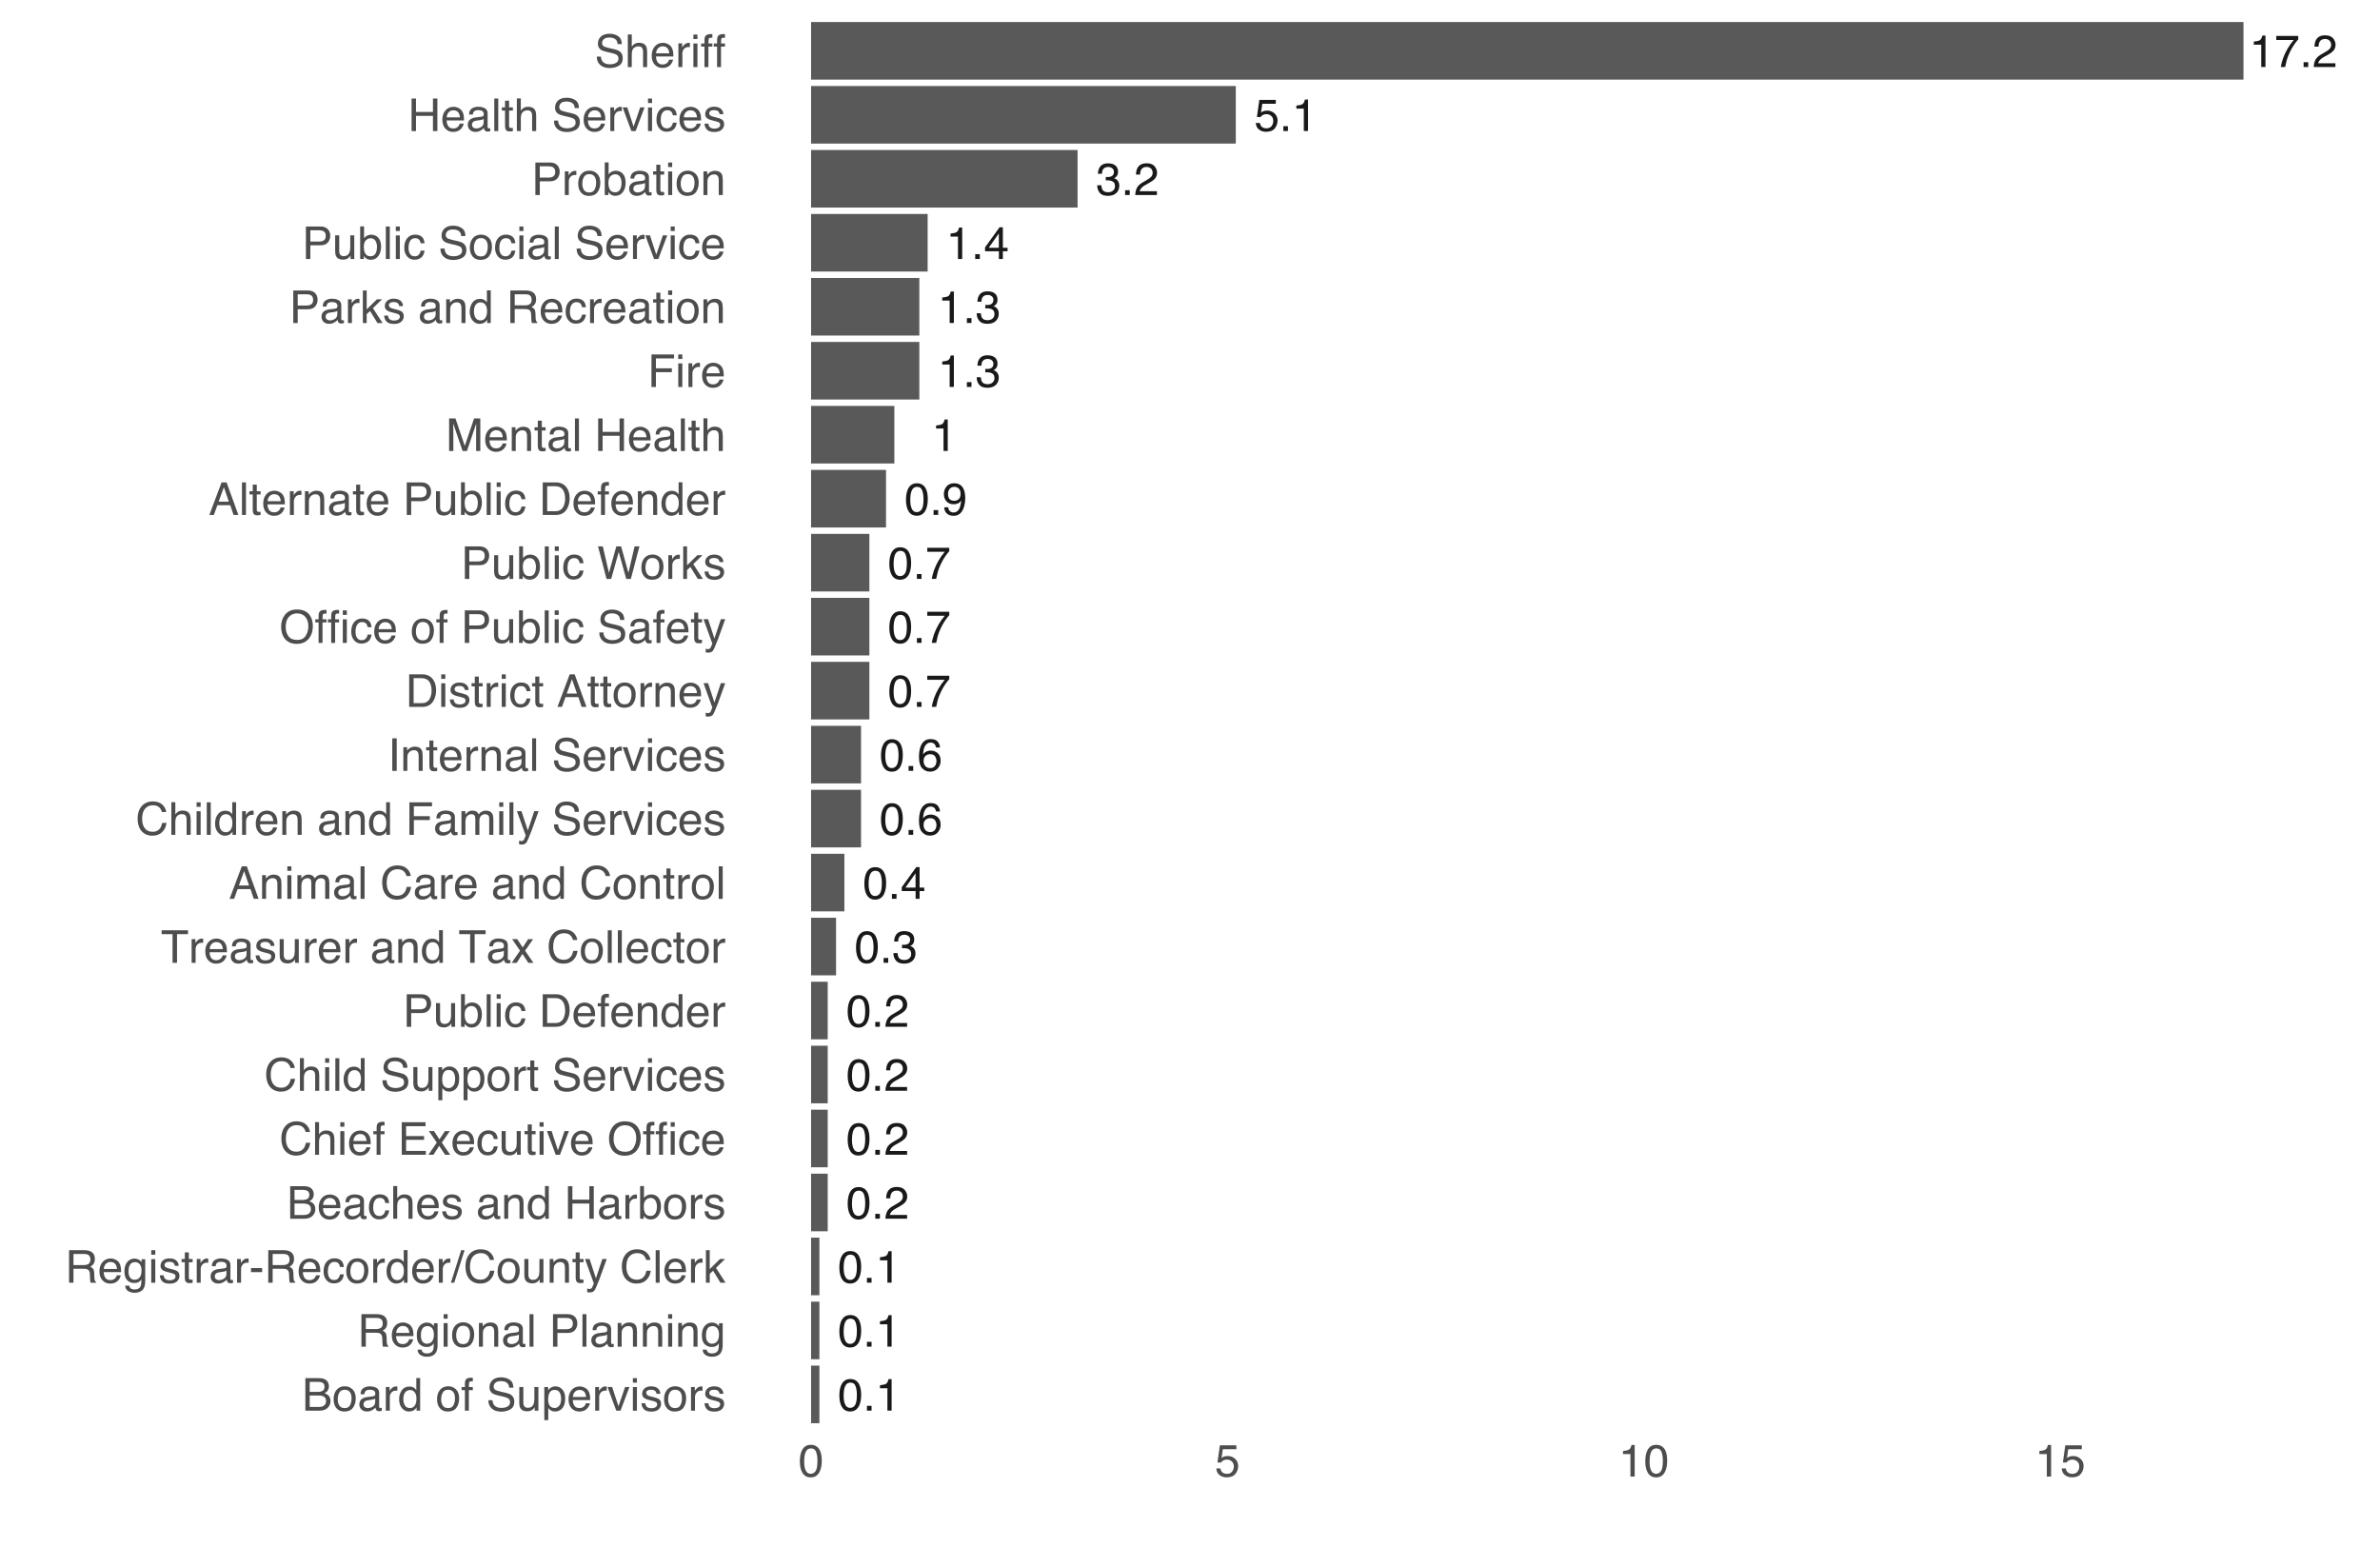 <?xml version="1.0" encoding="UTF-8"?>
<svg xmlns="http://www.w3.org/2000/svg" xmlns:xlink="http://www.w3.org/1999/xlink" width="1049pt" height="682pt" viewBox="0 0 1049 682" version="1.1">
<defs>
<g>
<symbol overflow="visible" id="glyph0-0">
<path style="stroke:none;" d="M 0.641 0 L 0.641 -14.297 L 11.984 -14.297 L 11.984 0 Z M 10.188 -1.797 L 10.188 -12.5 L 2.438 -12.5 L 2.438 -1.797 Z M 10.188 -1.797 "/>
</symbol>
<symbol overflow="visible" id="glyph0-1">
<path style="stroke:none;" d="M 5.391 -13.938 C 7.191 -13.938 8.492 -13.191 9.297 -11.703 C 9.922 -10.555 10.234 -8.984 10.234 -6.984 C 10.234 -5.086 9.953 -3.52 9.391 -2.281 C 8.566 -0.508 7.227 0.375 5.375 0.375 C 3.707 0.375 2.461 -0.348 1.641 -1.797 C 0.961 -3.016 0.625 -4.645 0.625 -6.688 C 0.625 -8.27 0.828 -9.629 1.234 -10.766 C 2.004 -12.879 3.391 -13.938 5.391 -13.938 Z M 5.375 -1.219 C 6.281 -1.219 7 -1.617 7.531 -2.422 C 8.07 -3.223 8.344 -4.723 8.344 -6.922 C 8.344 -8.504 8.145 -9.805 7.75 -10.828 C 7.363 -11.848 6.613 -12.359 5.5 -12.359 C 4.469 -12.359 3.711 -11.875 3.234 -10.906 C 2.754 -9.938 2.516 -8.504 2.516 -6.609 C 2.516 -5.191 2.672 -4.051 2.984 -3.188 C 3.441 -1.875 4.238 -1.219 5.375 -1.219 Z M 5.375 -1.219 "/>
</symbol>
<symbol overflow="visible" id="glyph0-2">
<path style="stroke:none;" d="M 1.703 -2.125 L 3.734 -2.125 L 3.734 0 L 1.703 0 Z M 1.703 -2.125 "/>
</symbol>
<symbol overflow="visible" id="glyph0-3">
<path style="stroke:none;" d="M 2.641 -3.359 C 2.691 -2.398 3.066 -1.734 3.766 -1.359 C 4.117 -1.16 4.52 -1.062 4.969 -1.062 C 5.801 -1.062 6.516 -1.41 7.109 -2.109 C 7.703 -2.805 8.117 -4.223 8.359 -6.359 C 7.973 -5.742 7.492 -5.312 6.922 -5.062 C 6.348 -4.812 5.727 -4.688 5.062 -4.688 C 3.719 -4.688 2.656 -5.102 1.875 -5.938 C 1.094 -6.781 0.703 -7.859 0.703 -9.172 C 0.703 -10.43 1.086 -11.539 1.859 -12.5 C 2.641 -13.469 3.781 -13.953 5.281 -13.953 C 7.312 -13.953 8.711 -13.035 9.484 -11.203 C 9.91 -10.203 10.125 -8.945 10.125 -7.438 C 10.125 -5.727 9.867 -4.219 9.359 -2.906 C 8.504 -0.707 7.062 0.391 5.031 0.391 C 3.676 0.391 2.645 0.035 1.938 -0.672 C 1.227 -1.391 0.875 -2.285 0.875 -3.359 Z M 5.297 -6.219 C 5.992 -6.219 6.629 -6.445 7.203 -6.906 C 7.773 -7.363 8.062 -8.164 8.062 -9.312 C 8.062 -10.332 7.801 -11.094 7.281 -11.594 C 6.77 -12.102 6.117 -12.359 5.328 -12.359 C 4.461 -12.359 3.781 -12.066 3.281 -11.484 C 2.781 -10.91 2.531 -10.145 2.531 -9.188 C 2.531 -8.281 2.75 -7.555 3.188 -7.016 C 3.633 -6.484 4.336 -6.219 5.297 -6.219 Z M 5.297 -6.219 "/>
</symbol>
<symbol overflow="visible" id="glyph0-4">
<path style="stroke:none;" d="M 6.578 -4.938 L 6.578 -11.25 L 2.125 -4.938 Z M 6.609 0 L 6.609 -3.406 L 0.5 -3.406 L 0.5 -5.109 L 6.891 -13.969 L 8.359 -13.969 L 8.359 -4.938 L 10.422 -4.938 L 10.422 -3.406 L 8.359 -3.406 L 8.359 0 Z M 6.609 0 "/>
</symbol>
<symbol overflow="visible" id="glyph0-5">
<path style="stroke:none;" d="M 0.625 0 C 0.688 -1.195 0.93 -2.238 1.359 -3.125 C 1.797 -4.02 2.641 -4.828 3.891 -5.547 L 5.766 -6.641 C 6.598 -7.117 7.18 -7.531 7.516 -7.875 C 8.047 -8.414 8.312 -9.035 8.312 -9.734 C 8.312 -10.535 8.066 -11.176 7.578 -11.656 C 7.098 -12.133 6.453 -12.375 5.641 -12.375 C 4.441 -12.375 3.613 -11.922 3.156 -11.016 C 2.906 -10.523 2.77 -9.848 2.75 -8.984 L 0.969 -8.984 C 0.988 -10.203 1.211 -11.191 1.641 -11.953 C 2.391 -13.305 3.727 -13.984 5.656 -13.984 C 7.25 -13.984 8.41 -13.551 9.141 -12.688 C 9.879 -11.82 10.25 -10.863 10.25 -9.812 C 10.25 -8.688 9.859 -7.734 9.078 -6.953 C 8.617 -6.484 7.805 -5.922 6.641 -5.266 L 5.297 -4.531 C 4.66 -4.176 4.16 -3.844 3.797 -3.531 C 3.148 -2.969 2.742 -2.344 2.578 -1.656 L 10.188 -1.656 L 10.188 0 Z M 0.625 0 "/>
</symbol>
<symbol overflow="visible" id="glyph0-6">
<path style="stroke:none;" d="M 1.906 -9.859 L 1.906 -11.203 C 3.164 -11.328 4.047 -11.531 4.547 -11.812 C 5.047 -12.102 5.422 -12.789 5.672 -13.875 L 7.047 -13.875 L 7.047 0 L 5.188 0 L 5.188 -9.859 Z M 1.906 -9.859 "/>
</symbol>
<symbol overflow="visible" id="glyph0-7">
<path style="stroke:none;" d="M 5.828 -13.984 C 7.379 -13.984 8.461 -13.578 9.078 -12.766 C 9.691 -11.961 10 -11.133 10 -10.281 L 8.266 -10.281 C 8.16 -10.832 7.992 -11.266 7.766 -11.578 C 7.348 -12.16 6.711 -12.453 5.859 -12.453 C 4.879 -12.453 4.098 -12 3.516 -11.094 C 2.941 -10.188 2.625 -8.891 2.562 -7.203 C 2.957 -7.797 3.461 -8.238 4.078 -8.531 C 4.629 -8.789 5.25 -8.922 5.938 -8.922 C 7.102 -8.922 8.117 -8.547 8.984 -7.797 C 9.859 -7.055 10.297 -5.945 10.297 -4.469 C 10.297 -3.195 9.883 -2.07 9.062 -1.094 C 8.238 -0.125 7.066 0.359 5.547 0.359 C 4.242 0.359 3.117 -0.133 2.172 -1.125 C 1.223 -2.113 0.75 -3.781 0.75 -6.125 C 0.75 -7.852 0.957 -9.32 1.375 -10.531 C 2.188 -12.832 3.672 -13.984 5.828 -13.984 Z M 5.703 -1.203 C 6.617 -1.203 7.305 -1.508 7.766 -2.125 C 8.223 -2.738 8.453 -3.469 8.453 -4.312 C 8.453 -5.031 8.25 -5.711 7.844 -6.359 C 7.438 -7.004 6.691 -7.328 5.609 -7.328 C 4.859 -7.328 4.195 -7.078 3.625 -6.578 C 3.062 -6.078 2.781 -5.32 2.781 -4.312 C 2.781 -3.438 3.035 -2.695 3.547 -2.094 C 4.066 -1.5 4.785 -1.203 5.703 -1.203 Z M 5.703 -1.203 "/>
</symbol>
<symbol overflow="visible" id="glyph0-8">
<path style="stroke:none;" d="M 10.422 -13.703 L 10.422 -12.172 C 9.973 -11.734 9.375 -10.973 8.625 -9.891 C 7.883 -8.816 7.227 -7.66 6.656 -6.422 C 6.094 -5.203 5.664 -4.098 5.375 -3.109 C 5.188 -2.461 4.945 -1.426 4.656 0 L 2.719 0 C 3.156 -2.656 4.125 -5.301 5.625 -7.938 C 6.52 -9.477 7.457 -10.812 8.438 -11.938 L 0.734 -11.938 L 0.734 -13.703 Z M 10.422 -13.703 "/>
</symbol>
<symbol overflow="visible" id="glyph0-9">
<path style="stroke:none;" d="M 5.172 0.375 C 3.523 0.375 2.332 -0.07 1.594 -0.969 C 0.852 -1.875 0.484 -2.977 0.484 -4.281 L 2.312 -4.281 C 2.383 -3.375 2.551 -2.719 2.812 -2.312 C 3.258 -1.582 4.078 -1.219 5.266 -1.219 C 6.191 -1.219 6.93 -1.461 7.484 -1.953 C 8.047 -2.441 8.328 -3.078 8.328 -3.859 C 8.328 -4.816 8.031 -5.488 7.438 -5.875 C 6.852 -6.258 6.039 -6.453 5 -6.453 C 4.883 -6.453 4.766 -6.445 4.641 -6.438 C 4.523 -6.438 4.406 -6.438 4.281 -6.438 L 4.281 -7.969 C 4.457 -7.957 4.609 -7.945 4.734 -7.938 C 4.859 -7.926 4.992 -7.922 5.141 -7.922 C 5.797 -7.922 6.332 -8.023 6.75 -8.234 C 7.488 -8.598 7.859 -9.25 7.859 -10.188 C 7.859 -10.875 7.609 -11.406 7.109 -11.781 C 6.617 -12.164 6.051 -12.359 5.406 -12.359 C 4.227 -12.359 3.422 -11.969 2.984 -11.188 C 2.734 -10.758 2.594 -10.148 2.562 -9.359 L 0.828 -9.359 C 0.828 -10.398 1.035 -11.281 1.453 -12 C 2.16 -13.301 3.414 -13.953 5.219 -13.953 C 6.633 -13.953 7.727 -13.633 8.5 -13 C 9.281 -12.363 9.672 -11.445 9.672 -10.25 C 9.672 -9.395 9.441 -8.703 8.984 -8.172 C 8.703 -7.836 8.332 -7.578 7.875 -7.391 C 8.613 -7.191 9.188 -6.805 9.594 -6.234 C 10.008 -5.66 10.219 -4.957 10.219 -4.125 C 10.219 -2.789 9.781 -1.707 8.906 -0.875 C 8.031 -0.039 6.785 0.375 5.172 0.375 Z M 5.172 0.375 "/>
</symbol>
<symbol overflow="visible" id="glyph0-10">
<path style="stroke:none;" d="M 2.469 -3.547 C 2.582 -2.547 3.047 -1.859 3.859 -1.484 C 4.266 -1.285 4.742 -1.188 5.297 -1.188 C 6.328 -1.188 7.094 -1.516 7.594 -2.172 C 8.094 -2.836 8.344 -3.57 8.344 -4.375 C 8.344 -5.352 8.047 -6.109 7.453 -6.641 C 6.859 -7.172 6.148 -7.438 5.328 -7.438 C 4.723 -7.438 4.203 -7.316 3.766 -7.078 C 3.336 -6.848 2.973 -6.523 2.672 -6.109 L 1.141 -6.203 L 2.203 -13.703 L 9.453 -13.703 L 9.453 -12 L 3.516 -12 L 2.922 -8.125 C 3.254 -8.375 3.566 -8.562 3.859 -8.688 C 4.367 -8.895 4.969 -9 5.656 -9 C 6.926 -9 8.004 -8.586 8.891 -7.766 C 9.785 -6.941 10.234 -5.898 10.234 -4.641 C 10.234 -3.328 9.828 -2.164 9.016 -1.156 C 8.203 -0.156 6.898 0.344 5.109 0.344 C 3.984 0.344 2.984 0.023 2.109 -0.609 C 1.234 -1.242 0.742 -2.223 0.641 -3.547 Z M 2.469 -3.547 "/>
</symbol>
<symbol overflow="visible" id="glyph1-0">
<path style="stroke:none;" d="M 0.641 0 L 0.641 -14.344 L 12.031 -14.344 L 12.031 0 Z M 10.234 -1.797 L 10.234 -12.547 L 2.438 -12.547 L 2.438 -1.797 Z M 10.234 -1.797 "/>
</symbol>
<symbol overflow="visible" id="glyph1-1">
<path style="stroke:none;" d="M 6.922 -8.281 C 7.734 -8.281 8.367 -8.395 8.828 -8.625 C 9.547 -8.977 9.906 -9.625 9.906 -10.562 C 9.906 -11.5 9.523 -12.129 8.766 -12.453 C 8.328 -12.629 7.688 -12.719 6.844 -12.719 L 3.375 -12.719 L 3.375 -8.281 Z M 7.562 -1.656 C 8.758 -1.656 9.613 -2.004 10.125 -2.703 C 10.438 -3.129 10.594 -3.656 10.594 -4.281 C 10.594 -5.32 10.129 -6.031 9.203 -6.406 C 8.703 -6.602 8.047 -6.703 7.234 -6.703 L 3.375 -6.703 L 3.375 -1.656 Z M 1.469 -14.344 L 7.641 -14.344 C 9.316 -14.344 10.508 -13.844 11.219 -12.844 C 11.633 -12.25 11.844 -11.566 11.844 -10.797 C 11.844 -9.891 11.586 -9.145 11.078 -8.562 C 10.805 -8.258 10.422 -7.977 9.922 -7.719 C 10.66 -7.445 11.211 -7.133 11.578 -6.781 C 12.223 -6.156 12.547 -5.289 12.547 -4.188 C 12.547 -3.258 12.254 -2.426 11.672 -1.688 C 10.805 -0.562 9.43 0 7.547 0 L 1.469 0 Z M 1.469 -14.344 "/>
</symbol>
<symbol overflow="visible" id="glyph1-2">
<path style="stroke:none;" d="M 5.438 -1.141 C 6.602 -1.141 7.398 -1.578 7.828 -2.453 C 8.266 -3.336 8.484 -4.32 8.484 -5.406 C 8.484 -6.375 8.328 -7.164 8.016 -7.781 C 7.523 -8.75 6.672 -9.234 5.453 -9.234 C 4.379 -9.234 3.598 -8.82 3.109 -8 C 2.629 -7.176 2.391 -6.188 2.391 -5.031 C 2.391 -3.914 2.629 -2.988 3.109 -2.25 C 3.598 -1.508 4.375 -1.141 5.438 -1.141 Z M 5.516 -10.766 C 6.859 -10.766 7.992 -10.312 8.922 -9.406 C 9.859 -8.508 10.328 -7.191 10.328 -5.453 C 10.328 -3.766 9.914 -2.367 9.094 -1.266 C 8.27 -0.172 7 0.375 5.281 0.375 C 3.832 0.375 2.688 -0.109 1.844 -1.078 C 1 -2.055 0.578 -3.363 0.578 -5 C 0.578 -6.758 1.02 -8.16 1.906 -9.203 C 2.801 -10.242 4.004 -10.766 5.516 -10.766 Z M 5.453 -10.719 Z M 5.453 -10.719 "/>
</symbol>
<symbol overflow="visible" id="glyph1-3">
<path style="stroke:none;" d="M 2.641 -2.781 C 2.641 -2.27 2.82 -1.867 3.188 -1.578 C 3.562 -1.285 4.004 -1.141 4.516 -1.141 C 5.129 -1.141 5.727 -1.285 6.312 -1.578 C 7.289 -2.047 7.781 -2.82 7.781 -3.906 L 7.781 -5.328 C 7.562 -5.191 7.281 -5.078 6.938 -4.984 C 6.602 -4.891 6.273 -4.82 5.953 -4.781 L 4.891 -4.656 C 4.242 -4.562 3.766 -4.426 3.453 -4.25 C 2.91 -3.945 2.641 -3.457 2.641 -2.781 Z M 6.891 -6.344 C 7.297 -6.395 7.566 -6.562 7.703 -6.844 C 7.785 -7 7.828 -7.223 7.828 -7.516 C 7.828 -8.117 7.613 -8.555 7.188 -8.828 C 6.758 -9.098 6.148 -9.234 5.359 -9.234 C 4.43 -9.234 3.781 -8.984 3.406 -8.484 C 3.188 -8.211 3.047 -7.805 2.984 -7.266 L 1.344 -7.266 C 1.375 -8.555 1.789 -9.453 2.594 -9.953 C 3.395 -10.461 4.328 -10.719 5.391 -10.719 C 6.617 -10.719 7.617 -10.484 8.391 -10.016 C 9.148 -9.547 9.531 -8.816 9.531 -7.828 L 9.531 -1.797 C 9.531 -1.617 9.566 -1.473 9.641 -1.359 C 9.711 -1.242 9.875 -1.188 10.125 -1.188 C 10.195 -1.188 10.281 -1.191 10.375 -1.203 C 10.477 -1.211 10.582 -1.227 10.688 -1.25 L 10.688 0.047 C 10.414 0.129 10.207 0.176 10.062 0.188 C 9.926 0.207 9.734 0.219 9.484 0.219 C 8.879 0.219 8.441 0.004 8.172 -0.422 C 8.023 -0.648 7.922 -0.973 7.859 -1.391 C 7.504 -0.922 6.988 -0.508 6.312 -0.156 C 5.645 0.188 4.91 0.359 4.109 0.359 C 3.129 0.359 2.332 0.062 1.719 -0.531 C 1.102 -1.125 0.797 -1.863 0.797 -2.75 C 0.797 -3.719 1.098 -4.469 1.703 -5 C 2.316 -5.531 3.113 -5.859 4.094 -5.984 Z M 5.438 -10.719 Z M 5.438 -10.719 "/>
</symbol>
<symbol overflow="visible" id="glyph1-4">
<path style="stroke:none;" d="M 1.344 -10.453 L 3.016 -10.453 L 3.016 -8.656 C 3.148 -9.008 3.484 -9.438 4.016 -9.938 C 4.547 -10.438 5.16 -10.688 5.859 -10.688 C 5.891 -10.688 5.941 -10.68 6.016 -10.672 C 6.098 -10.672 6.234 -10.66 6.422 -10.641 L 6.422 -8.797 C 6.316 -8.805 6.219 -8.816 6.125 -8.828 C 6.039 -8.836 5.945 -8.844 5.844 -8.844 C 4.957 -8.844 4.273 -8.555 3.797 -7.984 C 3.328 -7.41 3.094 -6.754 3.094 -6.016 L 3.094 0 L 1.344 0 Z M 1.344 -10.453 "/>
</symbol>
<symbol overflow="visible" id="glyph1-5">
<path style="stroke:none;" d="M 2.406 -5.109 C 2.406 -3.984 2.641 -3.039 3.109 -2.281 C 3.586 -1.531 4.352 -1.156 5.406 -1.156 C 6.219 -1.156 6.883 -1.504 7.406 -2.203 C 7.926 -2.91 8.188 -3.914 8.188 -5.219 C 8.188 -6.539 7.914 -7.52 7.375 -8.156 C 6.844 -8.789 6.176 -9.109 5.375 -9.109 C 4.488 -9.109 3.77 -8.77 3.219 -8.094 C 2.676 -7.414 2.406 -6.422 2.406 -5.109 Z M 5.047 -10.641 C 5.848 -10.641 6.52 -10.473 7.062 -10.141 C 7.375 -9.941 7.727 -9.598 8.125 -9.109 L 8.125 -14.391 L 9.812 -14.391 L 9.812 0 L 8.234 0 L 8.234 -1.453 C 7.828 -0.805 7.344 -0.336 6.781 -0.047 C 6.219 0.234 5.578 0.375 4.859 0.375 C 3.691 0.375 2.68 -0.113 1.828 -1.094 C 0.973 -2.07 0.547 -3.379 0.547 -5.016 C 0.547 -6.535 0.93 -7.852 1.703 -8.969 C 2.484 -10.082 3.598 -10.641 5.047 -10.641 Z M 5.047 -10.641 "/>
</symbol>
<symbol overflow="visible" id="glyph1-6">
<path style="stroke:none;" d=""/>
</symbol>
<symbol overflow="visible" id="glyph1-7">
<path style="stroke:none;" d="M 1.734 -12.047 C 1.754 -12.773 1.879 -13.312 2.109 -13.656 C 2.516 -14.25 3.305 -14.547 4.484 -14.547 C 4.598 -14.547 4.711 -14.539 4.828 -14.531 C 4.941 -14.531 5.07 -14.523 5.219 -14.516 L 5.219 -12.906 C 5.039 -12.926 4.91 -12.938 4.828 -12.938 C 4.742 -12.938 4.664 -12.938 4.594 -12.938 C 4.062 -12.938 3.742 -12.797 3.641 -12.516 C 3.535 -12.242 3.484 -11.539 3.484 -10.406 L 5.219 -10.406 L 5.219 -9.031 L 3.469 -9.031 L 3.469 0 L 1.734 0 L 1.734 -9.031 L 0.281 -9.031 L 0.281 -10.406 L 1.734 -10.406 Z M 1.734 -12.047 "/>
</symbol>
<symbol overflow="visible" id="glyph1-8">
<path style="stroke:none;" d="M 2.797 -4.625 C 2.836 -3.812 3.031 -3.148 3.375 -2.641 C 4.02 -1.691 5.156 -1.219 6.781 -1.219 C 7.508 -1.219 8.172 -1.32 8.766 -1.531 C 9.93 -1.938 10.516 -2.66 10.516 -3.703 C 10.516 -4.484 10.27 -5.039 9.781 -5.375 C 9.281 -5.695 8.504 -5.977 7.453 -6.219 L 5.516 -6.656 C 4.242 -6.945 3.344 -7.266 2.812 -7.609 C 1.906 -8.203 1.453 -9.098 1.453 -10.297 C 1.453 -11.586 1.895 -12.645 2.781 -13.469 C 3.676 -14.289 4.941 -14.703 6.578 -14.703 C 8.078 -14.703 9.352 -14.336 10.406 -13.609 C 11.457 -12.891 11.984 -11.734 11.984 -10.141 L 10.156 -10.141 C 10.062 -10.91 9.852 -11.5 9.531 -11.906 C 8.938 -12.656 7.93 -13.031 6.516 -13.031 C 5.367 -13.031 4.547 -12.785 4.047 -12.297 C 3.547 -11.816 3.297 -11.258 3.297 -10.625 C 3.297 -9.926 3.586 -9.41 4.172 -9.078 C 4.555 -8.867 5.426 -8.609 6.781 -8.297 L 8.797 -7.844 C 9.766 -7.625 10.508 -7.32 11.031 -6.938 C 11.945 -6.258 12.406 -5.285 12.406 -4.016 C 12.406 -2.422 11.828 -1.281 10.672 -0.594 C 9.516 0.082 8.172 0.422 6.641 0.422 C 4.859 0.422 3.461 -0.035 2.453 -0.953 C 1.441 -1.859 0.945 -3.082 0.969 -4.625 Z M 6.719 -14.734 Z M 6.719 -14.734 "/>
</symbol>
<symbol overflow="visible" id="glyph1-9">
<path style="stroke:none;" d="M 3.047 -10.453 L 3.047 -3.516 C 3.047 -2.984 3.129 -2.547 3.297 -2.203 C 3.609 -1.578 4.191 -1.266 5.047 -1.266 C 6.273 -1.266 7.109 -1.812 7.547 -2.906 C 7.785 -3.5 7.906 -4.305 7.906 -5.328 L 7.906 -10.453 L 9.672 -10.453 L 9.672 0 L 8.016 0 L 8.031 -1.547 C 7.801 -1.148 7.516 -0.812 7.172 -0.531 C 6.504 0.008 5.691 0.281 4.734 0.281 C 3.242 0.281 2.227 -0.219 1.688 -1.219 C 1.395 -1.75 1.25 -2.457 1.25 -3.344 L 1.25 -10.453 Z M 5.453 -10.719 Z M 5.453 -10.719 "/>
</symbol>
<symbol overflow="visible" id="glyph1-10">
<path style="stroke:none;" d="M 5.703 -1.188 C 6.523 -1.188 7.207 -1.531 7.75 -2.219 C 8.289 -2.906 8.562 -3.93 8.562 -5.297 C 8.562 -6.129 8.441 -6.844 8.203 -7.438 C 7.742 -8.594 6.91 -9.172 5.703 -9.172 C 4.484 -9.172 3.648 -8.562 3.203 -7.344 C 2.961 -6.695 2.844 -5.867 2.844 -4.859 C 2.844 -4.055 2.961 -3.367 3.203 -2.797 C 3.66 -1.723 4.492 -1.188 5.703 -1.188 Z M 1.156 -10.406 L 2.859 -10.406 L 2.859 -9.031 C 3.211 -9.5 3.598 -9.863 4.016 -10.125 C 4.609 -10.52 5.305 -10.719 6.109 -10.719 C 7.285 -10.719 8.285 -10.258 9.109 -9.344 C 9.941 -8.438 10.359 -7.141 10.359 -5.453 C 10.359 -3.18 9.766 -1.555 8.578 -0.578 C 7.816 0.047 6.938 0.359 5.938 0.359 C 5.145 0.359 4.484 0.18 3.953 -0.172 C 3.641 -0.359 3.289 -0.691 2.906 -1.172 L 2.906 4.172 L 1.156 4.172 Z M 1.156 -10.406 "/>
</symbol>
<symbol overflow="visible" id="glyph1-11">
<path style="stroke:none;" d="M 5.641 -10.688 C 6.391 -10.688 7.109 -10.516 7.797 -10.172 C 8.492 -9.828 9.023 -9.375 9.391 -8.812 C 9.742 -8.289 9.977 -7.676 10.094 -6.969 C 10.195 -6.488 10.25 -5.723 10.25 -4.672 L 2.594 -4.672 C 2.625 -3.609 2.875 -2.754 3.344 -2.109 C 3.812 -1.473 4.535 -1.156 5.516 -1.156 C 6.43 -1.156 7.164 -1.457 7.719 -2.062 C 8.031 -2.414 8.25 -2.82 8.375 -3.281 L 10.109 -3.281 C 10.066 -2.895 9.914 -2.469 9.656 -2 C 9.395 -1.531 9.109 -1.145 8.797 -0.844 C 8.254 -0.32 7.594 0.031 6.812 0.219 C 6.383 0.32 5.906 0.375 5.375 0.375 C 4.07 0.375 2.969 -0.098 2.062 -1.047 C 1.156 -1.992 0.703 -3.32 0.703 -5.031 C 0.703 -6.707 1.156 -8.066 2.062 -9.109 C 2.977 -10.16 4.172 -10.688 5.641 -10.688 Z M 8.453 -6.062 C 8.379 -6.82 8.211 -7.43 7.953 -7.891 C 7.473 -8.734 6.664 -9.156 5.531 -9.156 C 4.727 -9.156 4.051 -8.863 3.5 -8.281 C 2.957 -7.695 2.672 -6.957 2.641 -6.062 Z M 5.484 -10.719 Z M 5.484 -10.719 "/>
</symbol>
<symbol overflow="visible" id="glyph1-12">
<path style="stroke:none;" d="M 2.156 -10.453 L 4.938 -1.938 L 7.859 -10.453 L 9.781 -10.453 L 5.844 0 L 3.969 0 L 0.109 -10.453 Z M 2.156 -10.453 "/>
</symbol>
<symbol overflow="visible" id="glyph1-13">
<path style="stroke:none;" d="M 1.297 -10.406 L 3.078 -10.406 L 3.078 0 L 1.297 0 Z M 1.297 -14.344 L 3.078 -14.344 L 3.078 -12.359 L 1.297 -12.359 Z M 1.297 -14.344 "/>
</symbol>
<symbol overflow="visible" id="glyph1-14">
<path style="stroke:none;" d="M 2.328 -3.281 C 2.379 -2.695 2.531 -2.25 2.781 -1.938 C 3.219 -1.363 3.984 -1.078 5.078 -1.078 C 5.734 -1.078 6.305 -1.219 6.797 -1.5 C 7.297 -1.789 7.547 -2.234 7.547 -2.828 C 7.547 -3.273 7.344 -3.613 6.938 -3.844 C 6.688 -3.988 6.188 -4.156 5.438 -4.344 L 4.047 -4.703 C 3.148 -4.922 2.492 -5.164 2.078 -5.438 C 1.316 -5.914 0.938 -6.57 0.938 -7.406 C 0.938 -8.395 1.289 -9.195 2 -9.812 C 2.719 -10.426 3.68 -10.734 4.891 -10.734 C 6.461 -10.734 7.598 -10.27 8.297 -9.344 C 8.734 -8.758 8.941 -8.129 8.922 -7.453 L 7.266 -7.453 C 7.234 -7.848 7.094 -8.207 6.844 -8.531 C 6.438 -9 5.738 -9.234 4.75 -9.234 C 4.082 -9.234 3.578 -9.102 3.234 -8.844 C 2.891 -8.594 2.719 -8.258 2.719 -7.844 C 2.719 -7.383 2.945 -7.02 3.406 -6.75 C 3.664 -6.582 4.047 -6.438 4.547 -6.312 L 5.719 -6.031 C 6.977 -5.727 7.82 -5.43 8.25 -5.141 C 8.938 -4.691 9.281 -3.988 9.281 -3.031 C 9.281 -2.094 8.926 -1.285 8.219 -0.609 C 7.508 0.066 6.43 0.406 4.984 0.406 C 3.43 0.406 2.332 0.051 1.688 -0.656 C 1.039 -1.363 0.691 -2.238 0.641 -3.281 Z M 4.938 -10.719 Z M 4.938 -10.719 "/>
</symbol>
<symbol overflow="visible" id="glyph1-15">
<path style="stroke:none;" d="M 8.188 -7.781 C 9.102 -7.781 9.828 -7.961 10.359 -8.328 C 10.891 -8.691 11.156 -9.348 11.156 -10.297 C 11.156 -11.316 10.785 -12.016 10.047 -12.391 C 9.641 -12.578 9.109 -12.672 8.453 -12.672 L 3.703 -12.672 L 3.703 -7.781 Z M 1.766 -14.344 L 8.406 -14.344 C 9.5 -14.344 10.398 -14.188 11.109 -13.875 C 12.453 -13.258 13.125 -12.129 13.125 -10.484 C 13.125 -9.617 12.945 -8.91 12.594 -8.359 C 12.238 -7.816 11.742 -7.379 11.109 -7.047 C 11.66 -6.816 12.078 -6.516 12.359 -6.141 C 12.648 -5.773 12.812 -5.176 12.844 -4.344 L 12.906 -2.422 C 12.926 -1.879 12.973 -1.473 13.047 -1.203 C 13.16 -0.742 13.367 -0.453 13.672 -0.328 L 13.672 0 L 11.297 0 C 11.223 -0.125 11.164 -0.281 11.125 -0.469 C 11.094 -0.664 11.062 -1.047 11.031 -1.609 L 10.922 -4 C 10.867 -4.938 10.52 -5.566 9.875 -5.891 C 9.5 -6.066 8.914 -6.156 8.125 -6.156 L 3.703 -6.156 L 3.703 0 L 1.766 0 Z M 1.766 -14.344 "/>
</symbol>
<symbol overflow="visible" id="glyph1-16">
<path style="stroke:none;" d="M 4.984 -10.641 C 5.805 -10.641 6.52 -10.441 7.125 -10.047 C 7.457 -9.816 7.797 -9.484 8.141 -9.047 L 8.141 -10.359 L 9.766 -10.359 L 9.766 -0.844 C 9.766 0.477 9.57 1.523 9.188 2.297 C 8.457 3.711 7.078 4.422 5.047 4.422 C 3.922 4.422 2.973 4.164 2.203 3.656 C 1.441 3.156 1.016 2.367 0.922 1.297 L 2.703 1.297 C 2.785 1.766 2.957 2.129 3.219 2.391 C 3.613 2.773 4.238 2.969 5.094 2.969 C 6.438 2.969 7.316 2.492 7.734 1.547 C 7.984 0.984 8.098 -0.016 8.078 -1.453 C 7.723 -0.922 7.297 -0.523 6.797 -0.266 C 6.305 -0.004 5.656 0.125 4.844 0.125 C 3.707 0.125 2.711 -0.273 1.859 -1.078 C 1.016 -1.879 0.594 -3.207 0.594 -5.062 C 0.594 -6.82 1.02 -8.191 1.875 -9.172 C 2.738 -10.148 3.773 -10.641 4.984 -10.641 Z M 8.141 -5.281 C 8.141 -6.57 7.875 -7.531 7.344 -8.156 C 6.812 -8.781 6.129 -9.094 5.297 -9.094 C 4.066 -9.094 3.223 -8.516 2.766 -7.359 C 2.523 -6.734 2.406 -5.922 2.406 -4.922 C 2.406 -3.742 2.645 -2.848 3.125 -2.234 C 3.602 -1.617 4.242 -1.312 5.047 -1.312 C 6.305 -1.312 7.195 -1.879 7.719 -3.016 C 8 -3.66 8.141 -4.414 8.141 -5.281 Z M 5.188 -10.719 Z M 5.188 -10.719 "/>
</symbol>
<symbol overflow="visible" id="glyph1-17">
<path style="stroke:none;" d="M 1.297 -10.453 L 2.953 -10.453 L 2.953 -8.969 C 3.453 -9.582 3.977 -10.02 4.531 -10.281 C 5.082 -10.551 5.695 -10.688 6.375 -10.688 C 7.863 -10.688 8.867 -10.172 9.391 -9.141 C 9.672 -8.578 9.812 -7.766 9.812 -6.703 L 9.812 0 L 8.031 0 L 8.031 -6.594 C 8.031 -7.227 7.938 -7.742 7.75 -8.141 C 7.438 -8.785 6.867 -9.109 6.047 -9.109 C 5.629 -9.109 5.285 -9.066 5.016 -8.984 C 4.535 -8.836 4.113 -8.551 3.75 -8.125 C 3.457 -7.781 3.266 -7.422 3.172 -7.047 C 3.086 -6.68 3.047 -6.16 3.047 -5.484 L 3.047 0 L 1.297 0 Z M 5.422 -10.719 Z M 5.422 -10.719 "/>
</symbol>
<symbol overflow="visible" id="glyph1-18">
<path style="stroke:none;" d="M 1.344 -14.344 L 3.094 -14.344 L 3.094 0 L 1.344 0 Z M 1.344 -14.344 "/>
</symbol>
<symbol overflow="visible" id="glyph1-19">
<path style="stroke:none;" d="M 1.703 -14.344 L 8.172 -14.344 C 9.441 -14.344 10.469 -13.984 11.25 -13.266 C 12.031 -12.547 12.422 -11.535 12.422 -10.234 C 12.422 -9.117 12.07 -8.145 11.375 -7.312 C 10.676 -6.477 9.609 -6.062 8.172 -6.062 L 3.656 -6.062 L 3.656 0 L 1.703 0 Z M 10.453 -10.219 C 10.453 -11.281 10.062 -12 9.281 -12.375 C 8.852 -12.57 8.266 -12.672 7.516 -12.672 L 3.656 -12.672 L 3.656 -7.703 L 7.516 -7.703 C 8.391 -7.703 9.098 -7.883 9.641 -8.25 C 10.18 -8.625 10.453 -9.281 10.453 -10.219 Z M 10.453 -10.219 "/>
</symbol>
<symbol overflow="visible" id="glyph1-20">
<path style="stroke:none;" d="M 1.641 -13.375 L 3.422 -13.375 L 3.422 -10.453 L 5.094 -10.453 L 5.094 -9.031 L 3.422 -9.031 L 3.422 -2.203 C 3.422 -1.836 3.547 -1.594 3.797 -1.469 C 3.93 -1.395 4.156 -1.359 4.469 -1.359 C 4.551 -1.359 4.641 -1.359 4.734 -1.359 C 4.836 -1.367 4.957 -1.379 5.094 -1.391 L 5.094 0 C 4.883 0.062 4.672 0.102 4.453 0.125 C 4.234 0.156 4 0.172 3.75 0.172 C 2.926 0.172 2.367 -0.035 2.078 -0.453 C 1.785 -0.879 1.641 -1.426 1.641 -2.094 L 1.641 -9.031 L 0.219 -9.031 L 0.219 -10.453 L 1.641 -10.453 Z M 1.641 -13.375 "/>
</symbol>
<symbol overflow="visible" id="glyph1-21">
<path style="stroke:none;" d="M 0.828 -6.469 L 5.734 -6.469 L 5.734 -4.672 L 0.828 -4.672 Z M 0.828 -6.469 "/>
</symbol>
<symbol overflow="visible" id="glyph1-22">
<path style="stroke:none;" d="M 5.328 -10.766 C 6.504 -10.766 7.461 -10.477 8.203 -9.906 C 8.941 -9.332 9.383 -8.344 9.531 -6.938 L 7.828 -6.938 C 7.723 -7.582 7.484 -8.117 7.109 -8.547 C 6.734 -8.973 6.141 -9.188 5.328 -9.188 C 4.203 -9.188 3.398 -8.641 2.922 -7.547 C 2.609 -6.836 2.453 -5.961 2.453 -4.922 C 2.453 -3.867 2.672 -2.984 3.109 -2.266 C 3.555 -1.555 4.254 -1.203 5.203 -1.203 C 5.93 -1.203 6.508 -1.426 6.938 -1.875 C 7.363 -2.32 7.66 -2.93 7.828 -3.703 L 9.531 -3.703 C 9.332 -2.316 8.844 -1.301 8.062 -0.656 C 7.281 -0.02 6.281 0.297 5.062 0.297 C 3.695 0.297 2.609 -0.203 1.797 -1.203 C 0.984 -2.203 0.578 -3.445 0.578 -4.938 C 0.578 -6.781 1.02 -8.211 1.906 -9.234 C 2.801 -10.254 3.941 -10.766 5.328 -10.766 Z M 5.047 -10.719 Z M 5.047 -10.719 "/>
</symbol>
<symbol overflow="visible" id="glyph1-23">
<path style="stroke:none;" d="M 4.547 -14.344 L 6.031 -14.344 L 1.484 0 L 0 0 Z M 4.547 -14.344 "/>
</symbol>
<symbol overflow="visible" id="glyph1-24">
<path style="stroke:none;" d="M 7.562 -14.734 C 9.383 -14.734 10.797 -14.254 11.797 -13.297 C 12.797 -12.336 13.352 -11.254 13.469 -10.047 L 11.578 -10.047 C 11.359 -10.961 10.926 -11.691 10.281 -12.234 C 9.645 -12.773 8.75 -13.047 7.594 -13.047 C 6.176 -13.047 5.031 -12.547 4.156 -11.547 C 3.289 -10.555 2.859 -9.039 2.859 -7 C 2.859 -5.312 3.25 -3.945 4.031 -2.906 C 4.82 -1.863 5.992 -1.344 7.547 -1.344 C 8.984 -1.344 10.078 -1.891 10.828 -2.984 C 11.223 -3.566 11.516 -4.332 11.703 -5.281 L 13.609 -5.281 C 13.43 -3.77 12.867 -2.5 11.922 -1.469 C 10.785 -0.238 9.25 0.375 7.312 0.375 C 5.645 0.375 4.242 -0.129 3.109 -1.141 C 1.617 -2.473 0.875 -4.535 0.875 -7.328 C 0.875 -9.441 1.438 -11.176 2.562 -12.531 C 3.77 -14 5.438 -14.734 7.562 -14.734 Z M 7.172 -14.734 Z M 7.172 -14.734 "/>
</symbol>
<symbol overflow="visible" id="glyph1-25">
<path style="stroke:none;" d="M 7.828 -10.453 L 9.766 -10.453 C 9.516 -9.785 8.961 -8.258 8.109 -5.875 C 7.473 -4.07 6.941 -2.602 6.516 -1.469 C 5.492 1.195 4.773 2.82 4.359 3.406 C 3.941 3.988 3.227 4.281 2.219 4.281 C 1.969 4.281 1.773 4.27 1.641 4.25 C 1.516 4.238 1.352 4.207 1.156 4.156 L 1.156 2.547 C 1.457 2.629 1.676 2.68 1.812 2.703 C 1.945 2.723 2.066 2.734 2.172 2.734 C 2.504 2.734 2.742 2.676 2.891 2.562 C 3.047 2.457 3.176 2.328 3.281 2.172 C 3.312 2.117 3.426 1.852 3.625 1.375 C 3.832 0.895 3.984 0.535 4.078 0.297 L 0.203 -10.453 L 2.203 -10.453 L 5 -1.938 Z M 4.984 -10.719 Z M 4.984 -10.719 "/>
</symbol>
<symbol overflow="visible" id="glyph1-26">
<path style="stroke:none;" d="M 1.25 -14.344 L 2.938 -14.344 L 2.938 -6.016 L 7.453 -10.453 L 9.703 -10.453 L 5.688 -6.547 L 9.922 0 L 7.672 0 L 4.422 -5.281 L 2.938 -3.922 L 2.938 0 L 1.25 0 Z M 1.25 -14.344 "/>
</symbol>
<symbol overflow="visible" id="glyph1-27">
<path style="stroke:none;" d="M 1.297 -14.391 L 3.047 -14.391 L 3.047 -9.047 C 3.461 -9.566 3.836 -9.938 4.172 -10.156 C 4.734 -10.531 5.441 -10.719 6.297 -10.719 C 7.805 -10.719 8.832 -10.188 9.375 -9.125 C 9.664 -8.539 9.812 -7.734 9.812 -6.703 L 9.812 0 L 8.016 0 L 8.016 -6.594 C 8.016 -7.363 7.914 -7.926 7.719 -8.281 C 7.395 -8.852 6.797 -9.141 5.922 -9.141 C 5.191 -9.141 4.531 -8.891 3.938 -8.391 C 3.344 -7.891 3.047 -6.941 3.047 -5.547 L 3.047 0 L 1.297 0 Z M 1.297 -14.391 "/>
</symbol>
<symbol overflow="visible" id="glyph1-28">
<path style="stroke:none;" d="M 1.578 -14.344 L 3.531 -14.344 L 3.531 -8.422 L 11 -8.422 L 11 -14.344 L 12.953 -14.344 L 12.953 0 L 11 0 L 11 -6.703 L 3.531 -6.703 L 3.531 0 L 1.578 0 Z M 1.578 -14.344 "/>
</symbol>
<symbol overflow="visible" id="glyph1-29">
<path style="stroke:none;" d="M 1.156 -14.391 L 2.859 -14.391 L 2.859 -9.188 C 3.242 -9.688 3.703 -10.066 4.234 -10.328 C 4.773 -10.598 5.359 -10.734 5.984 -10.734 C 7.285 -10.734 8.336 -10.285 9.141 -9.391 C 9.953 -8.492 10.359 -7.176 10.359 -5.438 C 10.359 -3.781 9.957 -2.406 9.156 -1.312 C 8.352 -0.219 7.242 0.328 5.828 0.328 C 5.035 0.328 4.363 0.133 3.812 -0.25 C 3.488 -0.477 3.145 -0.844 2.781 -1.344 L 2.781 0 L 1.156 0 Z M 5.719 -1.219 C 6.676 -1.219 7.391 -1.594 7.859 -2.344 C 8.328 -3.102 8.562 -4.102 8.562 -5.344 C 8.562 -6.445 8.328 -7.359 7.859 -8.078 C 7.391 -8.797 6.691 -9.156 5.766 -9.156 C 4.973 -9.156 4.273 -8.859 3.672 -8.266 C 3.066 -7.68 2.766 -6.707 2.766 -5.344 C 2.766 -4.363 2.891 -3.566 3.141 -2.953 C 3.598 -1.797 4.457 -1.219 5.719 -1.219 Z M 5.719 -1.219 "/>
</symbol>
<symbol overflow="visible" id="glyph1-30">
<path style="stroke:none;" d="M 1.703 -14.344 L 12.172 -14.344 L 12.172 -12.594 L 3.609 -12.594 L 3.609 -8.234 L 11.531 -8.234 L 11.531 -6.578 L 3.609 -6.578 L 3.609 -1.703 L 12.312 -1.703 L 12.312 0 L 1.703 0 Z M 7.016 -14.344 Z M 7.016 -14.344 "/>
</symbol>
<symbol overflow="visible" id="glyph1-31">
<path style="stroke:none;" d="M 0.297 -10.453 L 2.562 -10.453 L 4.969 -6.781 L 7.406 -10.453 L 9.547 -10.406 L 6.016 -5.359 L 9.703 0 L 7.453 0 L 4.859 -3.922 L 2.328 0 L 0.109 0 L 3.797 -5.359 Z M 0.297 -10.453 "/>
</symbol>
<symbol overflow="visible" id="glyph1-32">
<path style="stroke:none;" d="M 7.719 -14.734 C 10.25 -14.734 12.125 -13.922 13.344 -12.297 C 14.289 -11.023 14.766 -9.398 14.766 -7.422 C 14.766 -5.273 14.223 -3.492 13.141 -2.078 C 11.859 -0.41 10.035 0.422 7.672 0.422 C 5.461 0.422 3.727 -0.305 2.469 -1.766 C 1.344 -3.172 0.781 -4.945 0.781 -7.094 C 0.781 -9.039 1.266 -10.703 2.234 -12.078 C 3.461 -13.848 5.289 -14.734 7.719 -14.734 Z M 7.906 -1.312 C 9.625 -1.312 10.863 -1.926 11.625 -3.156 C 12.395 -4.383 12.781 -5.797 12.781 -7.391 C 12.781 -9.078 12.336 -10.438 11.453 -11.469 C 10.566 -12.5 9.359 -13.016 7.828 -13.016 C 6.348 -13.016 5.141 -12.504 4.203 -11.484 C 3.266 -10.461 2.797 -8.957 2.797 -6.969 C 2.797 -5.383 3.195 -4.047 4 -2.953 C 4.801 -1.859 6.102 -1.312 7.906 -1.312 Z M 7.781 -14.734 Z M 7.781 -14.734 "/>
</symbol>
<symbol overflow="visible" id="glyph1-33">
<path style="stroke:none;" d="M 7.031 -1.656 C 7.688 -1.656 8.227 -1.723 8.656 -1.859 C 9.406 -2.117 10.023 -2.609 10.516 -3.328 C 10.891 -3.91 11.164 -4.656 11.344 -5.562 C 11.438 -6.102 11.484 -6.602 11.484 -7.062 C 11.484 -8.844 11.129 -10.223 10.422 -11.203 C 9.711 -12.18 8.578 -12.672 7.016 -12.672 L 3.562 -12.672 L 3.562 -1.656 Z M 1.609 -14.344 L 7.422 -14.344 C 9.391 -14.344 10.922 -13.645 12.016 -12.25 C 12.984 -10.988 13.469 -9.367 13.469 -7.391 C 13.469 -5.867 13.18 -4.492 12.609 -3.266 C 11.598 -1.086 9.863 0 7.406 0 L 1.609 0 Z M 1.609 -14.344 "/>
</symbol>
<symbol overflow="visible" id="glyph1-34">
<path style="stroke:none;" d="M 11.969 -14.344 L 11.969 -12.641 L 7.125 -12.641 L 7.125 0 L 5.156 0 L 5.156 -12.641 L 0.328 -12.641 L 0.328 -14.344 Z M 11.969 -14.344 "/>
</symbol>
<symbol overflow="visible" id="glyph1-35">
<path style="stroke:none;" d="M 8.891 -5.875 L 6.703 -12.219 L 4.391 -5.875 Z M 5.688 -14.344 L 7.891 -14.344 L 13.094 0 L 10.969 0 L 9.516 -4.297 L 3.844 -4.297 L 2.281 0 L 0.297 0 Z M 6.703 -14.344 Z M 6.703 -14.344 "/>
</symbol>
<symbol overflow="visible" id="glyph1-36">
<path style="stroke:none;" d="M 1.297 -10.453 L 3.031 -10.453 L 3.031 -8.969 C 3.445 -9.488 3.82 -9.863 4.156 -10.094 C 4.738 -10.488 5.398 -10.688 6.141 -10.688 C 6.973 -10.688 7.641 -10.484 8.141 -10.078 C 8.43 -9.848 8.691 -9.504 8.922 -9.047 C 9.316 -9.609 9.773 -10.02 10.297 -10.281 C 10.828 -10.551 11.422 -10.688 12.078 -10.688 C 13.484 -10.688 14.441 -10.18 14.953 -9.172 C 15.223 -8.617 15.359 -7.883 15.359 -6.969 L 15.359 0 L 13.531 0 L 13.531 -7.266 C 13.531 -7.961 13.352 -8.441 13 -8.703 C 12.656 -8.961 12.234 -9.094 11.734 -9.094 C 11.047 -9.094 10.453 -8.859 9.953 -8.391 C 9.453 -7.93 9.203 -7.16 9.203 -6.078 L 9.203 0 L 7.422 0 L 7.422 -6.828 C 7.422 -7.535 7.336 -8.051 7.172 -8.375 C 6.898 -8.863 6.398 -9.109 5.672 -9.109 C 5.004 -9.109 4.398 -8.848 3.859 -8.328 C 3.316 -7.816 3.047 -6.891 3.047 -5.547 L 3.047 0 L 1.297 0 Z M 1.297 -10.453 "/>
</symbol>
<symbol overflow="visible" id="glyph1-37">
<path style="stroke:none;" d="M 1.703 -14.344 L 11.656 -14.344 L 11.656 -12.594 L 3.656 -12.594 L 3.656 -8.234 L 10.688 -8.234 L 10.688 -6.531 L 3.656 -6.531 L 3.656 0 L 1.703 0 Z M 1.703 -14.344 "/>
</symbol>
<symbol overflow="visible" id="glyph1-38">
<path style="stroke:none;" d="M 1.969 -14.344 L 3.922 -14.344 L 3.922 0 L 1.969 0 Z M 1.969 -14.344 "/>
</symbol>
<symbol overflow="visible" id="glyph1-39">
<path style="stroke:none;" d="M 2.469 -14.344 L 5.172 -2.672 L 8.422 -14.344 L 10.531 -14.344 L 13.766 -2.672 L 16.469 -14.344 L 18.609 -14.344 L 14.828 0 L 12.797 0 L 9.484 -11.891 L 6.156 0 L 4.109 0 L 0.359 -14.344 Z M 2.469 -14.344 "/>
</symbol>
<symbol overflow="visible" id="glyph1-40">
<path style="stroke:none;" d="M 1.469 -14.344 L 4.266 -14.344 L 8.375 -2.219 L 12.469 -14.344 L 15.219 -14.344 L 15.219 0 L 13.375 0 L 13.375 -8.469 C 13.375 -8.758 13.379 -9.242 13.391 -9.922 C 13.41 -10.598 13.422 -11.32 13.422 -12.094 L 9.328 0 L 7.406 0 L 3.281 -12.094 L 3.281 -11.656 C 3.281 -11.312 3.285 -10.773 3.297 -10.047 C 3.316 -9.328 3.328 -8.801 3.328 -8.469 L 3.328 0 L 1.469 0 Z M 1.469 -14.344 "/>
</symbol>
<symbol overflow="visible" id="glyph1-41">
<path style="stroke:none;" d="M 5.406 -13.984 C 7.219 -13.984 8.531 -13.238 9.344 -11.75 C 9.969 -10.594 10.281 -9.016 10.281 -7.016 C 10.281 -5.109 9.992 -3.535 9.422 -2.297 C 8.598 -0.516 7.258 0.375 5.406 0.375 C 3.719 0.375 2.469 -0.352 1.656 -1.812 C 0.969 -3.031 0.625 -4.66 0.625 -6.703 C 0.625 -8.297 0.828 -9.66 1.234 -10.797 C 2.004 -12.922 3.395 -13.984 5.406 -13.984 Z M 5.391 -1.219 C 6.305 -1.219 7.031 -1.617 7.562 -2.422 C 8.102 -3.234 8.375 -4.738 8.375 -6.938 C 8.375 -8.531 8.176 -9.836 7.781 -10.859 C 7.395 -11.891 6.641 -12.406 5.516 -12.406 C 4.484 -12.406 3.727 -11.914 3.25 -10.938 C 2.77 -9.969 2.531 -8.535 2.531 -6.641 C 2.531 -5.211 2.68 -4.066 2.984 -3.203 C 3.453 -1.879 4.254 -1.219 5.391 -1.219 Z M 5.391 -1.219 "/>
</symbol>
<symbol overflow="visible" id="glyph1-42">
<path style="stroke:none;" d="M 2.469 -3.562 C 2.582 -2.562 3.051 -1.867 3.875 -1.484 C 4.289 -1.285 4.77 -1.188 5.312 -1.188 C 6.352 -1.188 7.125 -1.52 7.625 -2.188 C 8.125 -2.852 8.375 -3.586 8.375 -4.391 C 8.375 -5.367 8.078 -6.125 7.484 -6.656 C 6.891 -7.195 6.176 -7.469 5.344 -7.469 C 4.738 -7.469 4.219 -7.348 3.781 -7.109 C 3.352 -6.879 2.984 -6.555 2.672 -6.141 L 1.156 -6.219 L 2.219 -13.75 L 9.484 -13.75 L 9.484 -12.047 L 3.531 -12.047 L 2.938 -8.172 C 3.258 -8.41 3.57 -8.594 3.875 -8.719 C 4.395 -8.938 4.992 -9.047 5.672 -9.047 C 6.953 -9.047 8.039 -8.629 8.938 -7.797 C 9.832 -6.973 10.281 -5.926 10.281 -4.656 C 10.281 -3.332 9.867 -2.164 9.047 -1.156 C 8.234 -0.145 6.93 0.359 5.141 0.359 C 3.992 0.359 2.984 0.035 2.109 -0.609 C 1.234 -1.254 0.742 -2.238 0.641 -3.562 Z M 2.469 -3.562 "/>
</symbol>
<symbol overflow="visible" id="glyph1-43">
<path style="stroke:none;" d="M 1.922 -9.906 L 1.922 -11.25 C 3.18 -11.375 4.062 -11.582 4.562 -11.875 C 5.07 -12.164 5.445 -12.848 5.688 -13.922 L 7.078 -13.922 L 7.078 0 L 5.203 0 L 5.203 -9.906 Z M 1.922 -9.906 "/>
</symbol>
</g>
</defs>
<g id="surface36">
<rect x="0" y="0" width="1049" height="682" style="fill:rgb(100%,100%,100%);fill-opacity:1;stroke:none;"/>
<path style=" stroke:none;fill-rule:nonzero;fill:rgb(34.902%,34.902%,34.902%);fill-opacity:1;" d="M 357.484 627.289 L 361.156 627.289 L 361.156 601.91 L 357.484 601.91 Z M 357.484 627.289 "/>
<path style=" stroke:none;fill-rule:nonzero;fill:rgb(34.902%,34.902%,34.902%);fill-opacity:1;" d="M 357.484 599.086 L 361.156 599.086 L 361.156 573.707 L 357.484 573.707 Z M 357.484 599.086 "/>
<path style=" stroke:none;fill-rule:nonzero;fill:rgb(34.902%,34.902%,34.902%);fill-opacity:1;" d="M 357.484 570.887 L 361.156 570.887 L 361.156 545.508 L 357.484 545.508 Z M 357.484 570.887 "/>
<path style=" stroke:none;fill-rule:nonzero;fill:rgb(34.902%,34.902%,34.902%);fill-opacity:1;" d="M 357.484 542.688 L 364.824 542.688 L 364.824 517.309 L 357.484 517.309 Z M 357.484 542.688 "/>
<path style=" stroke:none;fill-rule:nonzero;fill:rgb(34.902%,34.902%,34.902%);fill-opacity:1;" d="M 357.484 514.488 L 364.824 514.488 L 364.824 489.109 L 357.484 489.109 Z M 357.484 514.488 "/>
<path style=" stroke:none;fill-rule:nonzero;fill:rgb(34.902%,34.902%,34.902%);fill-opacity:1;" d="M 357.484 486.289 L 364.824 486.289 L 364.824 460.91 L 357.484 460.91 Z M 357.484 486.289 "/>
<path style=" stroke:none;fill-rule:nonzero;fill:rgb(34.902%,34.902%,34.902%);fill-opacity:1;" d="M 357.484 458.086 L 364.824 458.086 L 364.824 432.707 L 357.484 432.707 Z M 357.484 458.086 "/>
<path style=" stroke:none;fill-rule:nonzero;fill:rgb(34.902%,34.902%,34.902%);fill-opacity:1;" d="M 357.484 429.887 L 368.496 429.887 L 368.496 404.508 L 357.484 404.508 Z M 357.484 429.887 "/>
<path style=" stroke:none;fill-rule:nonzero;fill:rgb(34.902%,34.902%,34.902%);fill-opacity:1;" d="M 357.484 401.688 L 372.168 401.688 L 372.168 376.309 L 357.484 376.309 Z M 357.484 401.688 "/>
<path style=" stroke:none;fill-rule:nonzero;fill:rgb(34.902%,34.902%,34.902%);fill-opacity:1;" d="M 357.484 373.488 L 379.508 373.488 L 379.508 348.109 L 357.484 348.109 Z M 357.484 373.488 "/>
<path style=" stroke:none;fill-rule:nonzero;fill:rgb(34.902%,34.902%,34.902%);fill-opacity:1;" d="M 357.484 345.289 L 379.508 345.289 L 379.508 319.91 L 357.484 319.91 Z M 357.484 345.289 "/>
<path style=" stroke:none;fill-rule:nonzero;fill:rgb(34.902%,34.902%,34.902%);fill-opacity:1;" d="M 357.484 317.09 L 383.18 317.09 L 383.18 291.711 L 357.484 291.711 Z M 357.484 317.09 "/>
<path style=" stroke:none;fill-rule:nonzero;fill:rgb(34.902%,34.902%,34.902%);fill-opacity:1;" d="M 357.484 288.887 L 383.18 288.887 L 383.18 263.508 L 357.484 263.508 Z M 357.484 288.887 "/>
<path style=" stroke:none;fill-rule:nonzero;fill:rgb(34.902%,34.902%,34.902%);fill-opacity:1;" d="M 357.484 260.688 L 383.18 260.688 L 383.18 235.309 L 357.484 235.309 Z M 357.484 260.688 "/>
<path style=" stroke:none;fill-rule:nonzero;fill:rgb(34.902%,34.902%,34.902%);fill-opacity:1;" d="M 357.484 232.488 L 390.52 232.488 L 390.52 207.109 L 357.484 207.109 Z M 357.484 232.488 "/>
<path style=" stroke:none;fill-rule:nonzero;fill:rgb(34.902%,34.902%,34.902%);fill-opacity:1;" d="M 357.484 204.289 L 394.191 204.289 L 394.191 178.91 L 357.484 178.91 Z M 357.484 204.289 "/>
<path style=" stroke:none;fill-rule:nonzero;fill:rgb(34.902%,34.902%,34.902%);fill-opacity:1;" d="M 357.484 176.09 L 405.203 176.09 L 405.203 150.711 L 357.484 150.711 Z M 357.484 176.09 "/>
<path style=" stroke:none;fill-rule:nonzero;fill:rgb(34.902%,34.902%,34.902%);fill-opacity:1;" d="M 357.484 147.891 L 405.203 147.891 L 405.203 122.512 L 357.484 122.512 Z M 357.484 147.891 "/>
<path style=" stroke:none;fill-rule:nonzero;fill:rgb(34.902%,34.902%,34.902%);fill-opacity:1;" d="M 357.484 119.688 L 408.871 119.688 L 408.871 94.309 L 357.484 94.309 Z M 357.484 119.688 "/>
<path style=" stroke:none;fill-rule:nonzero;fill:rgb(34.902%,34.902%,34.902%);fill-opacity:1;" d="M 357.484 91.488 L 474.945 91.488 L 474.945 66.109 L 357.484 66.109 Z M 357.484 91.488 "/>
<path style=" stroke:none;fill-rule:nonzero;fill:rgb(34.902%,34.902%,34.902%);fill-opacity:1;" d="M 357.484 63.289 L 544.688 63.289 L 544.688 37.91 L 357.484 37.91 Z M 357.484 63.289 "/>
<path style=" stroke:none;fill-rule:nonzero;fill:rgb(34.902%,34.902%,34.902%);fill-opacity:1;" d="M 357.484 35.09 L 988.828 35.09 L 988.828 9.711 L 357.484 9.711 Z M 357.484 35.09 "/>
<g style="fill:rgb(0%,0%,0%);fill-opacity:0.902;">
  <use xlink:href="#glyph0-1" x="398.695" y="226.945"/>
  <use xlink:href="#glyph0-2" x="409.775" y="226.945"/>
  <use xlink:href="#glyph0-3" x="415.31" y="226.945"/>
</g>
<g style="fill:rgb(0%,0%,0%);fill-opacity:0.902;">
  <use xlink:href="#glyph0-1" x="380.34" y="396.148"/>
  <use xlink:href="#glyph0-2" x="391.419" y="396.148"/>
  <use xlink:href="#glyph0-4" x="396.954" y="396.148"/>
</g>
<g style="fill:rgb(0%,0%,0%);fill-opacity:0.902;">
  <use xlink:href="#glyph0-1" x="373" y="537.145"/>
  <use xlink:href="#glyph0-2" x="384.08" y="537.145"/>
  <use xlink:href="#glyph0-5" x="389.615" y="537.145"/>
</g>
<g style="fill:rgb(0%,0%,0%);fill-opacity:0.902;">
  <use xlink:href="#glyph0-1" x="369.328" y="621.746"/>
  <use xlink:href="#glyph0-2" x="380.408" y="621.746"/>
  <use xlink:href="#glyph0-6" x="385.943" y="621.746"/>
</g>
<g style="fill:rgb(0%,0%,0%);fill-opacity:0.902;">
  <use xlink:href="#glyph0-1" x="373" y="508.945"/>
  <use xlink:href="#glyph0-2" x="384.08" y="508.945"/>
  <use xlink:href="#glyph0-5" x="389.615" y="508.945"/>
</g>
<g style="fill:rgb(0%,0%,0%);fill-opacity:0.902;">
  <use xlink:href="#glyph0-1" x="373" y="480.746"/>
  <use xlink:href="#glyph0-2" x="384.08" y="480.746"/>
  <use xlink:href="#glyph0-5" x="389.615" y="480.746"/>
</g>
<g style="fill:rgb(0%,0%,0%);fill-opacity:0.902;">
  <use xlink:href="#glyph0-1" x="387.684" y="367.945"/>
  <use xlink:href="#glyph0-2" x="398.763" y="367.945"/>
  <use xlink:href="#glyph0-7" x="404.298" y="367.945"/>
</g>
<g style="fill:rgb(0%,0%,0%);fill-opacity:0.902;">
  <use xlink:href="#glyph0-1" x="391.352" y="311.547"/>
  <use xlink:href="#glyph0-2" x="402.431" y="311.547"/>
  <use xlink:href="#glyph0-8" x="407.966" y="311.547"/>
</g>
<g style="fill:rgb(0%,0%,0%);fill-opacity:0.902;">
  <use xlink:href="#glyph0-6" x="413.379" y="170.547"/>
  <use xlink:href="#glyph0-2" x="424.459" y="170.547"/>
  <use xlink:href="#glyph0-9" x="429.993" y="170.547"/>
</g>
<g style="fill:rgb(0%,0%,0%);fill-opacity:0.902;">
  <use xlink:href="#glyph0-10" x="552.859" y="57.746"/>
  <use xlink:href="#glyph0-2" x="563.939" y="57.746"/>
  <use xlink:href="#glyph0-6" x="569.474" y="57.746"/>
</g>
<g style="fill:rgb(0%,0%,0%);fill-opacity:0.902;">
  <use xlink:href="#glyph0-1" x="387.684" y="339.746"/>
  <use xlink:href="#glyph0-2" x="398.763" y="339.746"/>
  <use xlink:href="#glyph0-7" x="404.298" y="339.746"/>
</g>
<g style="fill:rgb(0%,0%,0%);fill-opacity:0.902;">
  <use xlink:href="#glyph0-6" x="410.676" y="198.746"/>
</g>
<g style="fill:rgb(0%,0%,0%);fill-opacity:0.902;">
  <use xlink:href="#glyph0-1" x="391.352" y="283.348"/>
  <use xlink:href="#glyph0-2" x="402.431" y="283.348"/>
  <use xlink:href="#glyph0-8" x="407.966" y="283.348"/>
</g>
<g style="fill:rgb(0%,0%,0%);fill-opacity:0.902;">
  <use xlink:href="#glyph0-6" x="413.379" y="142.348"/>
  <use xlink:href="#glyph0-2" x="424.459" y="142.348"/>
  <use xlink:href="#glyph0-9" x="429.993" y="142.348"/>
</g>
<g style="fill:rgb(0%,0%,0%);fill-opacity:0.902;">
  <use xlink:href="#glyph0-9" x="483.117" y="85.949"/>
  <use xlink:href="#glyph0-2" x="494.197" y="85.949"/>
  <use xlink:href="#glyph0-5" x="499.732" y="85.949"/>
</g>
<g style="fill:rgb(0%,0%,0%);fill-opacity:0.902;">
  <use xlink:href="#glyph0-1" x="373" y="452.547"/>
  <use xlink:href="#glyph0-2" x="384.08" y="452.547"/>
  <use xlink:href="#glyph0-5" x="389.615" y="452.547"/>
</g>
<g style="fill:rgb(0%,0%,0%);fill-opacity:0.902;">
  <use xlink:href="#glyph0-6" x="417.047" y="114.148"/>
  <use xlink:href="#glyph0-2" x="428.126" y="114.148"/>
  <use xlink:href="#glyph0-4" x="433.661" y="114.148"/>
</g>
<g style="fill:rgb(0%,0%,0%);fill-opacity:0.902;">
  <use xlink:href="#glyph0-1" x="391.352" y="255.148"/>
  <use xlink:href="#glyph0-2" x="402.431" y="255.148"/>
  <use xlink:href="#glyph0-8" x="407.966" y="255.148"/>
</g>
<g style="fill:rgb(0%,0%,0%);fill-opacity:0.902;">
  <use xlink:href="#glyph0-1" x="369.328" y="593.547"/>
  <use xlink:href="#glyph0-2" x="380.408" y="593.547"/>
  <use xlink:href="#glyph0-6" x="385.943" y="593.547"/>
</g>
<g style="fill:rgb(0%,0%,0%);fill-opacity:0.902;">
  <use xlink:href="#glyph0-1" x="369.328" y="565.348"/>
  <use xlink:href="#glyph0-2" x="380.408" y="565.348"/>
  <use xlink:href="#glyph0-6" x="385.943" y="565.348"/>
</g>
<g style="fill:rgb(0%,0%,0%);fill-opacity:0.902;">
  <use xlink:href="#glyph0-6" x="991.465" y="29.547"/>
  <use xlink:href="#glyph0-8" x="1002.544" y="29.547"/>
  <use xlink:href="#glyph0-2" x="1013.624" y="29.547"/>
  <use xlink:href="#glyph0-5" x="1019.159" y="29.547"/>
</g>
<g style="fill:rgb(0%,0%,0%);fill-opacity:0.902;">
  <use xlink:href="#glyph0-1" x="376.672" y="424.348"/>
  <use xlink:href="#glyph0-2" x="387.751" y="424.348"/>
  <use xlink:href="#glyph0-9" x="393.286" y="424.348"/>
</g>
<g style="fill:rgb(30.196%,30.196%,30.196%);fill-opacity:1;">
  <use xlink:href="#glyph1-1" x="133.125" y="621.77"/>
  <use xlink:href="#glyph1-2" x="146.465" y="621.77"/>
  <use xlink:href="#glyph1-3" x="157.588" y="621.77"/>
  <use xlink:href="#glyph1-4" x="168.711" y="621.77"/>
  <use xlink:href="#glyph1-5" x="175.371" y="621.77"/>
  <use xlink:href="#glyph1-6" x="186.494" y="621.77"/>
  <use xlink:href="#glyph1-2" x="192.051" y="621.77"/>
  <use xlink:href="#glyph1-7" x="203.174" y="621.77"/>
  <use xlink:href="#glyph1-6" x="208.73" y="621.77"/>
  <use xlink:href="#glyph1-8" x="214.287" y="621.77"/>
  <use xlink:href="#glyph1-9" x="227.627" y="621.77"/>
  <use xlink:href="#glyph1-10" x="238.75" y="621.77"/>
  <use xlink:href="#glyph1-11" x="249.873" y="621.77"/>
  <use xlink:href="#glyph1-4" x="260.996" y="621.77"/>
  <use xlink:href="#glyph1-12" x="267.656" y="621.77"/>
  <use xlink:href="#glyph1-13" x="277.656" y="621.77"/>
  <use xlink:href="#glyph1-14" x="282.1" y="621.77"/>
  <use xlink:href="#glyph1-2" x="292.1" y="621.77"/>
  <use xlink:href="#glyph1-4" x="303.223" y="621.77"/>
  <use xlink:href="#glyph1-14" x="309.883" y="621.77"/>
</g>
<g style="fill:rgb(30.196%,30.196%,30.196%);fill-opacity:1;">
  <use xlink:href="#glyph1-15" x="157.539" y="593.57"/>
  <use xlink:href="#glyph1-11" x="171.982" y="593.57"/>
  <use xlink:href="#glyph1-16" x="183.105" y="593.57"/>
  <use xlink:href="#glyph1-13" x="194.229" y="593.57"/>
  <use xlink:href="#glyph1-2" x="198.672" y="593.57"/>
  <use xlink:href="#glyph1-17" x="209.795" y="593.57"/>
  <use xlink:href="#glyph1-3" x="220.918" y="593.57"/>
  <use xlink:href="#glyph1-18" x="232.041" y="593.57"/>
  <use xlink:href="#glyph1-6" x="236.484" y="593.57"/>
  <use xlink:href="#glyph1-19" x="242.041" y="593.57"/>
  <use xlink:href="#glyph1-18" x="255.381" y="593.57"/>
  <use xlink:href="#glyph1-3" x="259.824" y="593.57"/>
  <use xlink:href="#glyph1-17" x="270.947" y="593.57"/>
  <use xlink:href="#glyph1-17" x="282.07" y="593.57"/>
  <use xlink:href="#glyph1-13" x="293.193" y="593.57"/>
  <use xlink:href="#glyph1-17" x="297.637" y="593.57"/>
  <use xlink:href="#glyph1-16" x="308.76" y="593.57"/>
</g>
<g style="fill:rgb(30.196%,30.196%,30.196%);fill-opacity:1;">
  <use xlink:href="#glyph1-15" x="28.68" y="565.371"/>
  <use xlink:href="#glyph1-11" x="43.123" y="565.371"/>
  <use xlink:href="#glyph1-16" x="54.246" y="565.371"/>
  <use xlink:href="#glyph1-13" x="65.369" y="565.371"/>
  <use xlink:href="#glyph1-14" x="69.812" y="565.371"/>
  <use xlink:href="#glyph1-20" x="79.812" y="565.371"/>
  <use xlink:href="#glyph1-4" x="85.369" y="565.371"/>
  <use xlink:href="#glyph1-3" x="92.029" y="565.371"/>
  <use xlink:href="#glyph1-4" x="103.152" y="565.371"/>
  <use xlink:href="#glyph1-21" x="109.812" y="565.371"/>
  <use xlink:href="#glyph1-15" x="116.473" y="565.371"/>
  <use xlink:href="#glyph1-11" x="130.916" y="565.371"/>
  <use xlink:href="#glyph1-22" x="142.039" y="565.371"/>
  <use xlink:href="#glyph1-2" x="152.039" y="565.371"/>
  <use xlink:href="#glyph1-4" x="163.162" y="565.371"/>
  <use xlink:href="#glyph1-5" x="169.822" y="565.371"/>
  <use xlink:href="#glyph1-11" x="180.945" y="565.371"/>
  <use xlink:href="#glyph1-4" x="192.068" y="565.371"/>
  <use xlink:href="#glyph1-23" x="198.729" y="565.371"/>
  <use xlink:href="#glyph1-24" x="204.285" y="565.371"/>
  <use xlink:href="#glyph1-2" x="218.729" y="565.371"/>
  <use xlink:href="#glyph1-9" x="229.852" y="565.371"/>
  <use xlink:href="#glyph1-17" x="240.975" y="565.371"/>
  <use xlink:href="#glyph1-20" x="252.098" y="565.371"/>
  <use xlink:href="#glyph1-25" x="257.654" y="565.371"/>
  <use xlink:href="#glyph1-6" x="267.654" y="565.371"/>
  <use xlink:href="#glyph1-24" x="273.211" y="565.371"/>
  <use xlink:href="#glyph1-18" x="287.654" y="565.371"/>
  <use xlink:href="#glyph1-11" x="292.098" y="565.371"/>
  <use xlink:href="#glyph1-4" x="303.221" y="565.371"/>
  <use xlink:href="#glyph1-26" x="309.881" y="565.371"/>
</g>
<g style="fill:rgb(30.196%,30.196%,30.196%);fill-opacity:1;">
  <use xlink:href="#glyph1-1" x="126.438" y="537.168"/>
  <use xlink:href="#glyph1-11" x="139.777" y="537.168"/>
  <use xlink:href="#glyph1-3" x="150.9" y="537.168"/>
  <use xlink:href="#glyph1-22" x="162.023" y="537.168"/>
  <use xlink:href="#glyph1-27" x="172.023" y="537.168"/>
  <use xlink:href="#glyph1-11" x="183.146" y="537.168"/>
  <use xlink:href="#glyph1-14" x="194.27" y="537.168"/>
  <use xlink:href="#glyph1-6" x="204.27" y="537.168"/>
  <use xlink:href="#glyph1-3" x="209.826" y="537.168"/>
  <use xlink:href="#glyph1-17" x="220.949" y="537.168"/>
  <use xlink:href="#glyph1-5" x="232.072" y="537.168"/>
  <use xlink:href="#glyph1-6" x="243.195" y="537.168"/>
  <use xlink:href="#glyph1-28" x="248.752" y="537.168"/>
  <use xlink:href="#glyph1-3" x="263.195" y="537.168"/>
  <use xlink:href="#glyph1-4" x="274.318" y="537.168"/>
  <use xlink:href="#glyph1-29" x="280.979" y="537.168"/>
  <use xlink:href="#glyph1-2" x="292.102" y="537.168"/>
  <use xlink:href="#glyph1-4" x="303.225" y="537.168"/>
  <use xlink:href="#glyph1-14" x="309.885" y="537.168"/>
</g>
<g style="fill:rgb(30.196%,30.196%,30.196%);fill-opacity:1;">
  <use xlink:href="#glyph1-24" x="123.133" y="508.969"/>
  <use xlink:href="#glyph1-27" x="137.576" y="508.969"/>
  <use xlink:href="#glyph1-13" x="148.699" y="508.969"/>
  <use xlink:href="#glyph1-11" x="153.143" y="508.969"/>
  <use xlink:href="#glyph1-7" x="164.266" y="508.969"/>
  <use xlink:href="#glyph1-6" x="169.822" y="508.969"/>
  <use xlink:href="#glyph1-30" x="175.379" y="508.969"/>
  <use xlink:href="#glyph1-31" x="188.719" y="508.969"/>
  <use xlink:href="#glyph1-11" x="198.719" y="508.969"/>
  <use xlink:href="#glyph1-22" x="209.842" y="508.969"/>
  <use xlink:href="#glyph1-9" x="219.842" y="508.969"/>
  <use xlink:href="#glyph1-20" x="230.965" y="508.969"/>
  <use xlink:href="#glyph1-13" x="236.521" y="508.969"/>
  <use xlink:href="#glyph1-12" x="240.965" y="508.969"/>
  <use xlink:href="#glyph1-11" x="250.965" y="508.969"/>
  <use xlink:href="#glyph1-6" x="262.088" y="508.969"/>
  <use xlink:href="#glyph1-32" x="267.645" y="508.969"/>
  <use xlink:href="#glyph1-7" x="283.201" y="508.969"/>
  <use xlink:href="#glyph1-7" x="288.758" y="508.969"/>
  <use xlink:href="#glyph1-13" x="294.314" y="508.969"/>
  <use xlink:href="#glyph1-22" x="298.758" y="508.969"/>
  <use xlink:href="#glyph1-11" x="308.758" y="508.969"/>
</g>
<g style="fill:rgb(30.196%,30.196%,30.196%);fill-opacity:1;">
  <use xlink:href="#glyph1-24" x="116.453" y="480.77"/>
  <use xlink:href="#glyph1-27" x="130.896" y="480.77"/>
  <use xlink:href="#glyph1-13" x="142.02" y="480.77"/>
  <use xlink:href="#glyph1-18" x="146.463" y="480.77"/>
  <use xlink:href="#glyph1-5" x="150.906" y="480.77"/>
  <use xlink:href="#glyph1-6" x="162.029" y="480.77"/>
  <use xlink:href="#glyph1-8" x="167.586" y="480.77"/>
  <use xlink:href="#glyph1-9" x="180.926" y="480.77"/>
  <use xlink:href="#glyph1-10" x="192.049" y="480.77"/>
  <use xlink:href="#glyph1-10" x="203.172" y="480.77"/>
  <use xlink:href="#glyph1-2" x="214.295" y="480.77"/>
  <use xlink:href="#glyph1-4" x="225.418" y="480.77"/>
  <use xlink:href="#glyph1-20" x="232.078" y="480.77"/>
  <use xlink:href="#glyph1-6" x="237.635" y="480.77"/>
  <use xlink:href="#glyph1-8" x="243.191" y="480.77"/>
  <use xlink:href="#glyph1-11" x="256.531" y="480.77"/>
  <use xlink:href="#glyph1-4" x="267.654" y="480.77"/>
  <use xlink:href="#glyph1-12" x="274.314" y="480.77"/>
  <use xlink:href="#glyph1-13" x="284.314" y="480.77"/>
  <use xlink:href="#glyph1-22" x="288.758" y="480.77"/>
  <use xlink:href="#glyph1-11" x="298.758" y="480.77"/>
  <use xlink:href="#glyph1-14" x="309.881" y="480.77"/>
</g>
<g style="fill:rgb(30.196%,30.196%,30.196%);fill-opacity:1;">
  <use xlink:href="#glyph1-19" x="177.578" y="452.57"/>
  <use xlink:href="#glyph1-9" x="190.918" y="452.57"/>
  <use xlink:href="#glyph1-29" x="202.041" y="452.57"/>
  <use xlink:href="#glyph1-18" x="213.164" y="452.57"/>
  <use xlink:href="#glyph1-13" x="217.607" y="452.57"/>
  <use xlink:href="#glyph1-22" x="222.051" y="452.57"/>
  <use xlink:href="#glyph1-6" x="232.051" y="452.57"/>
  <use xlink:href="#glyph1-33" x="237.607" y="452.57"/>
  <use xlink:href="#glyph1-11" x="252.051" y="452.57"/>
  <use xlink:href="#glyph1-7" x="263.174" y="452.57"/>
  <use xlink:href="#glyph1-11" x="268.73" y="452.57"/>
  <use xlink:href="#glyph1-17" x="279.854" y="452.57"/>
  <use xlink:href="#glyph1-5" x="290.977" y="452.57"/>
  <use xlink:href="#glyph1-11" x="302.1" y="452.57"/>
  <use xlink:href="#glyph1-4" x="313.223" y="452.57"/>
</g>
<g style="fill:rgb(30.196%,30.196%,30.196%);fill-opacity:1;">
  <use xlink:href="#glyph1-34" x="70.898" y="424.371"/>
  <use xlink:href="#glyph1-4" x="83.115" y="424.371"/>
  <use xlink:href="#glyph1-11" x="89.775" y="424.371"/>
  <use xlink:href="#glyph1-3" x="100.898" y="424.371"/>
  <use xlink:href="#glyph1-14" x="112.021" y="424.371"/>
  <use xlink:href="#glyph1-9" x="122.021" y="424.371"/>
  <use xlink:href="#glyph1-4" x="133.145" y="424.371"/>
  <use xlink:href="#glyph1-11" x="139.805" y="424.371"/>
  <use xlink:href="#glyph1-4" x="150.928" y="424.371"/>
  <use xlink:href="#glyph1-6" x="157.588" y="424.371"/>
  <use xlink:href="#glyph1-3" x="163.145" y="424.371"/>
  <use xlink:href="#glyph1-17" x="174.268" y="424.371"/>
  <use xlink:href="#glyph1-5" x="185.391" y="424.371"/>
  <use xlink:href="#glyph1-6" x="196.514" y="424.371"/>
  <use xlink:href="#glyph1-34" x="202.07" y="424.371"/>
  <use xlink:href="#glyph1-3" x="214.287" y="424.371"/>
  <use xlink:href="#glyph1-31" x="225.41" y="424.371"/>
  <use xlink:href="#glyph1-6" x="235.41" y="424.371"/>
  <use xlink:href="#glyph1-24" x="240.967" y="424.371"/>
  <use xlink:href="#glyph1-2" x="255.41" y="424.371"/>
  <use xlink:href="#glyph1-18" x="266.533" y="424.371"/>
  <use xlink:href="#glyph1-18" x="270.977" y="424.371"/>
  <use xlink:href="#glyph1-11" x="275.42" y="424.371"/>
  <use xlink:href="#glyph1-22" x="286.543" y="424.371"/>
  <use xlink:href="#glyph1-20" x="296.543" y="424.371"/>
  <use xlink:href="#glyph1-2" x="302.1" y="424.371"/>
  <use xlink:href="#glyph1-4" x="313.223" y="424.371"/>
</g>
<g style="fill:rgb(30.196%,30.196%,30.196%);fill-opacity:1;">
  <use xlink:href="#glyph1-35" x="100.891" y="396.172"/>
  <use xlink:href="#glyph1-17" x="114.23" y="396.172"/>
  <use xlink:href="#glyph1-13" x="125.354" y="396.172"/>
  <use xlink:href="#glyph1-36" x="129.797" y="396.172"/>
  <use xlink:href="#glyph1-3" x="146.457" y="396.172"/>
  <use xlink:href="#glyph1-18" x="157.58" y="396.172"/>
  <use xlink:href="#glyph1-6" x="162.023" y="396.172"/>
  <use xlink:href="#glyph1-24" x="167.58" y="396.172"/>
  <use xlink:href="#glyph1-3" x="182.023" y="396.172"/>
  <use xlink:href="#glyph1-4" x="193.146" y="396.172"/>
  <use xlink:href="#glyph1-11" x="199.807" y="396.172"/>
  <use xlink:href="#glyph1-6" x="210.93" y="396.172"/>
  <use xlink:href="#glyph1-3" x="216.486" y="396.172"/>
  <use xlink:href="#glyph1-17" x="227.609" y="396.172"/>
  <use xlink:href="#glyph1-5" x="238.732" y="396.172"/>
  <use xlink:href="#glyph1-6" x="249.855" y="396.172"/>
  <use xlink:href="#glyph1-24" x="255.412" y="396.172"/>
  <use xlink:href="#glyph1-2" x="269.855" y="396.172"/>
  <use xlink:href="#glyph1-17" x="280.979" y="396.172"/>
  <use xlink:href="#glyph1-20" x="292.102" y="396.172"/>
  <use xlink:href="#glyph1-4" x="297.658" y="396.172"/>
  <use xlink:href="#glyph1-2" x="304.318" y="396.172"/>
  <use xlink:href="#glyph1-18" x="315.441" y="396.172"/>
</g>
<g style="fill:rgb(30.196%,30.196%,30.196%);fill-opacity:1;">
  <use xlink:href="#glyph1-24" x="59.785" y="367.969"/>
  <use xlink:href="#glyph1-27" x="74.229" y="367.969"/>
  <use xlink:href="#glyph1-13" x="85.352" y="367.969"/>
  <use xlink:href="#glyph1-18" x="89.795" y="367.969"/>
  <use xlink:href="#glyph1-5" x="94.238" y="367.969"/>
  <use xlink:href="#glyph1-4" x="105.361" y="367.969"/>
  <use xlink:href="#glyph1-11" x="112.021" y="367.969"/>
  <use xlink:href="#glyph1-17" x="123.145" y="367.969"/>
  <use xlink:href="#glyph1-6" x="134.268" y="367.969"/>
  <use xlink:href="#glyph1-3" x="139.824" y="367.969"/>
  <use xlink:href="#glyph1-17" x="150.947" y="367.969"/>
  <use xlink:href="#glyph1-5" x="162.07" y="367.969"/>
  <use xlink:href="#glyph1-6" x="173.193" y="367.969"/>
  <use xlink:href="#glyph1-37" x="178.75" y="367.969"/>
  <use xlink:href="#glyph1-3" x="190.967" y="367.969"/>
  <use xlink:href="#glyph1-36" x="202.09" y="367.969"/>
  <use xlink:href="#glyph1-13" x="218.75" y="367.969"/>
  <use xlink:href="#glyph1-18" x="223.193" y="367.969"/>
  <use xlink:href="#glyph1-25" x="227.637" y="367.969"/>
  <use xlink:href="#glyph1-6" x="237.637" y="367.969"/>
  <use xlink:href="#glyph1-8" x="243.193" y="367.969"/>
  <use xlink:href="#glyph1-11" x="256.533" y="367.969"/>
  <use xlink:href="#glyph1-4" x="267.656" y="367.969"/>
  <use xlink:href="#glyph1-12" x="274.316" y="367.969"/>
  <use xlink:href="#glyph1-13" x="284.316" y="367.969"/>
  <use xlink:href="#glyph1-22" x="288.76" y="367.969"/>
  <use xlink:href="#glyph1-11" x="298.76" y="367.969"/>
  <use xlink:href="#glyph1-14" x="309.883" y="367.969"/>
</g>
<g style="fill:rgb(30.196%,30.196%,30.196%);fill-opacity:1;">
  <use xlink:href="#glyph1-38" x="170.93" y="339.77"/>
  <use xlink:href="#glyph1-17" x="176.486" y="339.77"/>
  <use xlink:href="#glyph1-20" x="187.609" y="339.77"/>
  <use xlink:href="#glyph1-11" x="193.166" y="339.77"/>
  <use xlink:href="#glyph1-4" x="204.289" y="339.77"/>
  <use xlink:href="#glyph1-17" x="210.949" y="339.77"/>
  <use xlink:href="#glyph1-3" x="222.072" y="339.77"/>
  <use xlink:href="#glyph1-18" x="233.195" y="339.77"/>
  <use xlink:href="#glyph1-6" x="237.639" y="339.77"/>
  <use xlink:href="#glyph1-8" x="243.195" y="339.77"/>
  <use xlink:href="#glyph1-11" x="256.535" y="339.77"/>
  <use xlink:href="#glyph1-4" x="267.658" y="339.77"/>
  <use xlink:href="#glyph1-12" x="274.318" y="339.77"/>
  <use xlink:href="#glyph1-13" x="284.318" y="339.77"/>
  <use xlink:href="#glyph1-22" x="288.762" y="339.77"/>
  <use xlink:href="#glyph1-11" x="298.762" y="339.77"/>
  <use xlink:href="#glyph1-14" x="309.885" y="339.77"/>
</g>
<g style="fill:rgb(30.196%,30.196%,30.196%);fill-opacity:1;">
  <use xlink:href="#glyph1-33" x="178.742" y="311.57"/>
  <use xlink:href="#glyph1-13" x="193.186" y="311.57"/>
  <use xlink:href="#glyph1-14" x="197.629" y="311.57"/>
  <use xlink:href="#glyph1-20" x="207.629" y="311.57"/>
  <use xlink:href="#glyph1-4" x="213.186" y="311.57"/>
  <use xlink:href="#glyph1-13" x="219.846" y="311.57"/>
  <use xlink:href="#glyph1-22" x="224.289" y="311.57"/>
  <use xlink:href="#glyph1-20" x="234.289" y="311.57"/>
  <use xlink:href="#glyph1-6" x="239.846" y="311.57"/>
  <use xlink:href="#glyph1-35" x="245.402" y="311.57"/>
  <use xlink:href="#glyph1-20" x="258.742" y="311.57"/>
  <use xlink:href="#glyph1-20" x="264.299" y="311.57"/>
  <use xlink:href="#glyph1-2" x="269.855" y="311.57"/>
  <use xlink:href="#glyph1-4" x="280.979" y="311.57"/>
  <use xlink:href="#glyph1-17" x="287.639" y="311.57"/>
  <use xlink:href="#glyph1-11" x="298.762" y="311.57"/>
  <use xlink:href="#glyph1-25" x="309.885" y="311.57"/>
</g>
<g style="fill:rgb(30.196%,30.196%,30.196%);fill-opacity:1;">
  <use xlink:href="#glyph1-32" x="123.125" y="283.371"/>
  <use xlink:href="#glyph1-7" x="138.682" y="283.371"/>
  <use xlink:href="#glyph1-7" x="144.238" y="283.371"/>
  <use xlink:href="#glyph1-13" x="149.795" y="283.371"/>
  <use xlink:href="#glyph1-22" x="154.238" y="283.371"/>
  <use xlink:href="#glyph1-11" x="164.238" y="283.371"/>
  <use xlink:href="#glyph1-6" x="175.361" y="283.371"/>
  <use xlink:href="#glyph1-2" x="180.918" y="283.371"/>
  <use xlink:href="#glyph1-7" x="192.041" y="283.371"/>
  <use xlink:href="#glyph1-6" x="197.598" y="283.371"/>
  <use xlink:href="#glyph1-19" x="203.154" y="283.371"/>
  <use xlink:href="#glyph1-9" x="216.494" y="283.371"/>
  <use xlink:href="#glyph1-29" x="227.617" y="283.371"/>
  <use xlink:href="#glyph1-18" x="238.74" y="283.371"/>
  <use xlink:href="#glyph1-13" x="243.184" y="283.371"/>
  <use xlink:href="#glyph1-22" x="247.627" y="283.371"/>
  <use xlink:href="#glyph1-6" x="257.627" y="283.371"/>
  <use xlink:href="#glyph1-8" x="263.184" y="283.371"/>
  <use xlink:href="#glyph1-3" x="276.523" y="283.371"/>
  <use xlink:href="#glyph1-7" x="287.646" y="283.371"/>
  <use xlink:href="#glyph1-11" x="293.203" y="283.371"/>
  <use xlink:href="#glyph1-20" x="304.326" y="283.371"/>
  <use xlink:href="#glyph1-25" x="309.883" y="283.371"/>
</g>
<g style="fill:rgb(30.196%,30.196%,30.196%);fill-opacity:1;">
  <use xlink:href="#glyph1-19" x="203.195" y="255.172"/>
  <use xlink:href="#glyph1-9" x="216.535" y="255.172"/>
  <use xlink:href="#glyph1-29" x="227.658" y="255.172"/>
  <use xlink:href="#glyph1-18" x="238.781" y="255.172"/>
  <use xlink:href="#glyph1-13" x="243.225" y="255.172"/>
  <use xlink:href="#glyph1-22" x="247.668" y="255.172"/>
  <use xlink:href="#glyph1-6" x="257.668" y="255.172"/>
  <use xlink:href="#glyph1-39" x="263.225" y="255.172"/>
  <use xlink:href="#glyph1-2" x="282.102" y="255.172"/>
  <use xlink:href="#glyph1-4" x="293.225" y="255.172"/>
  <use xlink:href="#glyph1-26" x="299.885" y="255.172"/>
  <use xlink:href="#glyph1-14" x="309.885" y="255.172"/>
</g>
<g style="fill:rgb(30.196%,30.196%,30.196%);fill-opacity:1;">
  <use xlink:href="#glyph1-35" x="91.973" y="226.969"/>
  <use xlink:href="#glyph1-18" x="105.312" y="226.969"/>
  <use xlink:href="#glyph1-20" x="109.756" y="226.969"/>
  <use xlink:href="#glyph1-11" x="115.312" y="226.969"/>
  <use xlink:href="#glyph1-4" x="126.436" y="226.969"/>
  <use xlink:href="#glyph1-17" x="133.096" y="226.969"/>
  <use xlink:href="#glyph1-3" x="144.219" y="226.969"/>
  <use xlink:href="#glyph1-20" x="155.342" y="226.969"/>
  <use xlink:href="#glyph1-11" x="160.898" y="226.969"/>
  <use xlink:href="#glyph1-6" x="172.021" y="226.969"/>
  <use xlink:href="#glyph1-19" x="177.578" y="226.969"/>
  <use xlink:href="#glyph1-9" x="190.918" y="226.969"/>
  <use xlink:href="#glyph1-29" x="202.041" y="226.969"/>
  <use xlink:href="#glyph1-18" x="213.164" y="226.969"/>
  <use xlink:href="#glyph1-13" x="217.607" y="226.969"/>
  <use xlink:href="#glyph1-22" x="222.051" y="226.969"/>
  <use xlink:href="#glyph1-6" x="232.051" y="226.969"/>
  <use xlink:href="#glyph1-33" x="237.607" y="226.969"/>
  <use xlink:href="#glyph1-11" x="252.051" y="226.969"/>
  <use xlink:href="#glyph1-7" x="263.174" y="226.969"/>
  <use xlink:href="#glyph1-11" x="268.73" y="226.969"/>
  <use xlink:href="#glyph1-17" x="279.854" y="226.969"/>
  <use xlink:href="#glyph1-5" x="290.977" y="226.969"/>
  <use xlink:href="#glyph1-11" x="302.1" y="226.969"/>
  <use xlink:href="#glyph1-4" x="313.223" y="226.969"/>
</g>
<g style="fill:rgb(30.196%,30.196%,30.196%);fill-opacity:1;">
  <use xlink:href="#glyph1-40" x="196.484" y="198.77"/>
  <use xlink:href="#glyph1-11" x="213.145" y="198.77"/>
  <use xlink:href="#glyph1-17" x="224.268" y="198.77"/>
  <use xlink:href="#glyph1-20" x="235.391" y="198.77"/>
  <use xlink:href="#glyph1-3" x="240.947" y="198.77"/>
  <use xlink:href="#glyph1-18" x="252.07" y="198.77"/>
  <use xlink:href="#glyph1-6" x="256.514" y="198.77"/>
  <use xlink:href="#glyph1-28" x="262.07" y="198.77"/>
  <use xlink:href="#glyph1-11" x="276.514" y="198.77"/>
  <use xlink:href="#glyph1-3" x="287.637" y="198.77"/>
  <use xlink:href="#glyph1-18" x="298.76" y="198.77"/>
  <use xlink:href="#glyph1-20" x="303.203" y="198.77"/>
  <use xlink:href="#glyph1-27" x="308.76" y="198.77"/>
</g>
<g style="fill:rgb(30.196%,30.196%,30.196%);fill-opacity:1;">
  <use xlink:href="#glyph1-37" x="285.438" y="170.57"/>
  <use xlink:href="#glyph1-13" x="297.654" y="170.57"/>
  <use xlink:href="#glyph1-4" x="302.098" y="170.57"/>
  <use xlink:href="#glyph1-11" x="308.758" y="170.57"/>
</g>
<g style="fill:rgb(30.196%,30.196%,30.196%);fill-opacity:1;">
  <use xlink:href="#glyph1-19" x="127.559" y="142.371"/>
  <use xlink:href="#glyph1-3" x="140.898" y="142.371"/>
  <use xlink:href="#glyph1-4" x="152.021" y="142.371"/>
  <use xlink:href="#glyph1-26" x="158.682" y="142.371"/>
  <use xlink:href="#glyph1-14" x="168.682" y="142.371"/>
  <use xlink:href="#glyph1-6" x="178.682" y="142.371"/>
  <use xlink:href="#glyph1-3" x="184.238" y="142.371"/>
  <use xlink:href="#glyph1-17" x="195.361" y="142.371"/>
  <use xlink:href="#glyph1-5" x="206.484" y="142.371"/>
  <use xlink:href="#glyph1-6" x="217.607" y="142.371"/>
  <use xlink:href="#glyph1-15" x="223.164" y="142.371"/>
  <use xlink:href="#glyph1-11" x="237.607" y="142.371"/>
  <use xlink:href="#glyph1-22" x="248.73" y="142.371"/>
  <use xlink:href="#glyph1-4" x="258.73" y="142.371"/>
  <use xlink:href="#glyph1-11" x="265.391" y="142.371"/>
  <use xlink:href="#glyph1-3" x="276.514" y="142.371"/>
  <use xlink:href="#glyph1-20" x="287.637" y="142.371"/>
  <use xlink:href="#glyph1-13" x="293.193" y="142.371"/>
  <use xlink:href="#glyph1-2" x="297.637" y="142.371"/>
  <use xlink:href="#glyph1-17" x="308.76" y="142.371"/>
</g>
<g style="fill:rgb(30.196%,30.196%,30.196%);fill-opacity:1;">
  <use xlink:href="#glyph1-19" x="133.133" y="114.172"/>
  <use xlink:href="#glyph1-9" x="146.473" y="114.172"/>
  <use xlink:href="#glyph1-29" x="157.596" y="114.172"/>
  <use xlink:href="#glyph1-18" x="168.719" y="114.172"/>
  <use xlink:href="#glyph1-13" x="173.162" y="114.172"/>
  <use xlink:href="#glyph1-22" x="177.605" y="114.172"/>
  <use xlink:href="#glyph1-6" x="187.605" y="114.172"/>
  <use xlink:href="#glyph1-8" x="193.162" y="114.172"/>
  <use xlink:href="#glyph1-2" x="206.502" y="114.172"/>
  <use xlink:href="#glyph1-22" x="217.625" y="114.172"/>
  <use xlink:href="#glyph1-13" x="227.625" y="114.172"/>
  <use xlink:href="#glyph1-3" x="232.068" y="114.172"/>
  <use xlink:href="#glyph1-18" x="243.191" y="114.172"/>
  <use xlink:href="#glyph1-6" x="247.635" y="114.172"/>
  <use xlink:href="#glyph1-8" x="253.191" y="114.172"/>
  <use xlink:href="#glyph1-11" x="266.531" y="114.172"/>
  <use xlink:href="#glyph1-4" x="277.654" y="114.172"/>
  <use xlink:href="#glyph1-12" x="284.314" y="114.172"/>
  <use xlink:href="#glyph1-13" x="294.314" y="114.172"/>
  <use xlink:href="#glyph1-22" x="298.758" y="114.172"/>
  <use xlink:href="#glyph1-11" x="308.758" y="114.172"/>
</g>
<g style="fill:rgb(30.196%,30.196%,30.196%);fill-opacity:1;">
  <use xlink:href="#glyph1-19" x="234.266" y="85.973"/>
  <use xlink:href="#glyph1-4" x="247.605" y="85.973"/>
  <use xlink:href="#glyph1-2" x="254.266" y="85.973"/>
  <use xlink:href="#glyph1-29" x="265.389" y="85.973"/>
  <use xlink:href="#glyph1-3" x="276.512" y="85.973"/>
  <use xlink:href="#glyph1-20" x="287.635" y="85.973"/>
  <use xlink:href="#glyph1-13" x="293.191" y="85.973"/>
  <use xlink:href="#glyph1-2" x="297.635" y="85.973"/>
  <use xlink:href="#glyph1-17" x="308.758" y="85.973"/>
</g>
<g style="fill:rgb(30.196%,30.196%,30.196%);fill-opacity:1;">
  <use xlink:href="#glyph1-28" x="179.824" y="57.77"/>
  <use xlink:href="#glyph1-11" x="194.268" y="57.77"/>
  <use xlink:href="#glyph1-3" x="205.391" y="57.77"/>
  <use xlink:href="#glyph1-18" x="216.514" y="57.77"/>
  <use xlink:href="#glyph1-20" x="220.957" y="57.77"/>
  <use xlink:href="#glyph1-27" x="226.514" y="57.77"/>
  <use xlink:href="#glyph1-6" x="237.637" y="57.77"/>
  <use xlink:href="#glyph1-8" x="243.193" y="57.77"/>
  <use xlink:href="#glyph1-11" x="256.533" y="57.77"/>
  <use xlink:href="#glyph1-4" x="267.656" y="57.77"/>
  <use xlink:href="#glyph1-12" x="274.316" y="57.77"/>
  <use xlink:href="#glyph1-13" x="284.316" y="57.77"/>
  <use xlink:href="#glyph1-22" x="288.76" y="57.77"/>
  <use xlink:href="#glyph1-11" x="298.76" y="57.77"/>
  <use xlink:href="#glyph1-14" x="309.883" y="57.77"/>
</g>
<g style="fill:rgb(30.196%,30.196%,30.196%);fill-opacity:1;">
  <use xlink:href="#glyph1-8" x="262.078" y="29.57"/>
  <use xlink:href="#glyph1-27" x="275.418" y="29.57"/>
  <use xlink:href="#glyph1-11" x="286.541" y="29.57"/>
  <use xlink:href="#glyph1-4" x="297.664" y="29.57"/>
  <use xlink:href="#glyph1-13" x="304.324" y="29.57"/>
  <use xlink:href="#glyph1-7" x="308.768" y="29.57"/>
  <use xlink:href="#glyph1-7" x="314.324" y="29.57"/>
</g>
<g style="fill:rgb(30.196%,30.196%,30.196%);fill-opacity:1;">
  <use xlink:href="#glyph1-41" x="351.922" y="650.793"/>
</g>
<g style="fill:rgb(30.196%,30.196%,30.196%);fill-opacity:1;">
  <use xlink:href="#glyph1-42" x="535.453" y="650.793"/>
</g>
<g style="fill:rgb(30.196%,30.196%,30.196%);fill-opacity:1;">
  <use xlink:href="#glyph1-43" x="713.418" y="650.793"/>
  <use xlink:href="#glyph1-41" x="724.541" y="650.793"/>
</g>
<g style="fill:rgb(30.196%,30.196%,30.196%);fill-opacity:1;">
  <use xlink:href="#glyph1-43" x="896.949" y="650.793"/>
  <use xlink:href="#glyph1-42" x="908.072" y="650.793"/>
</g>
</g>
</svg>
